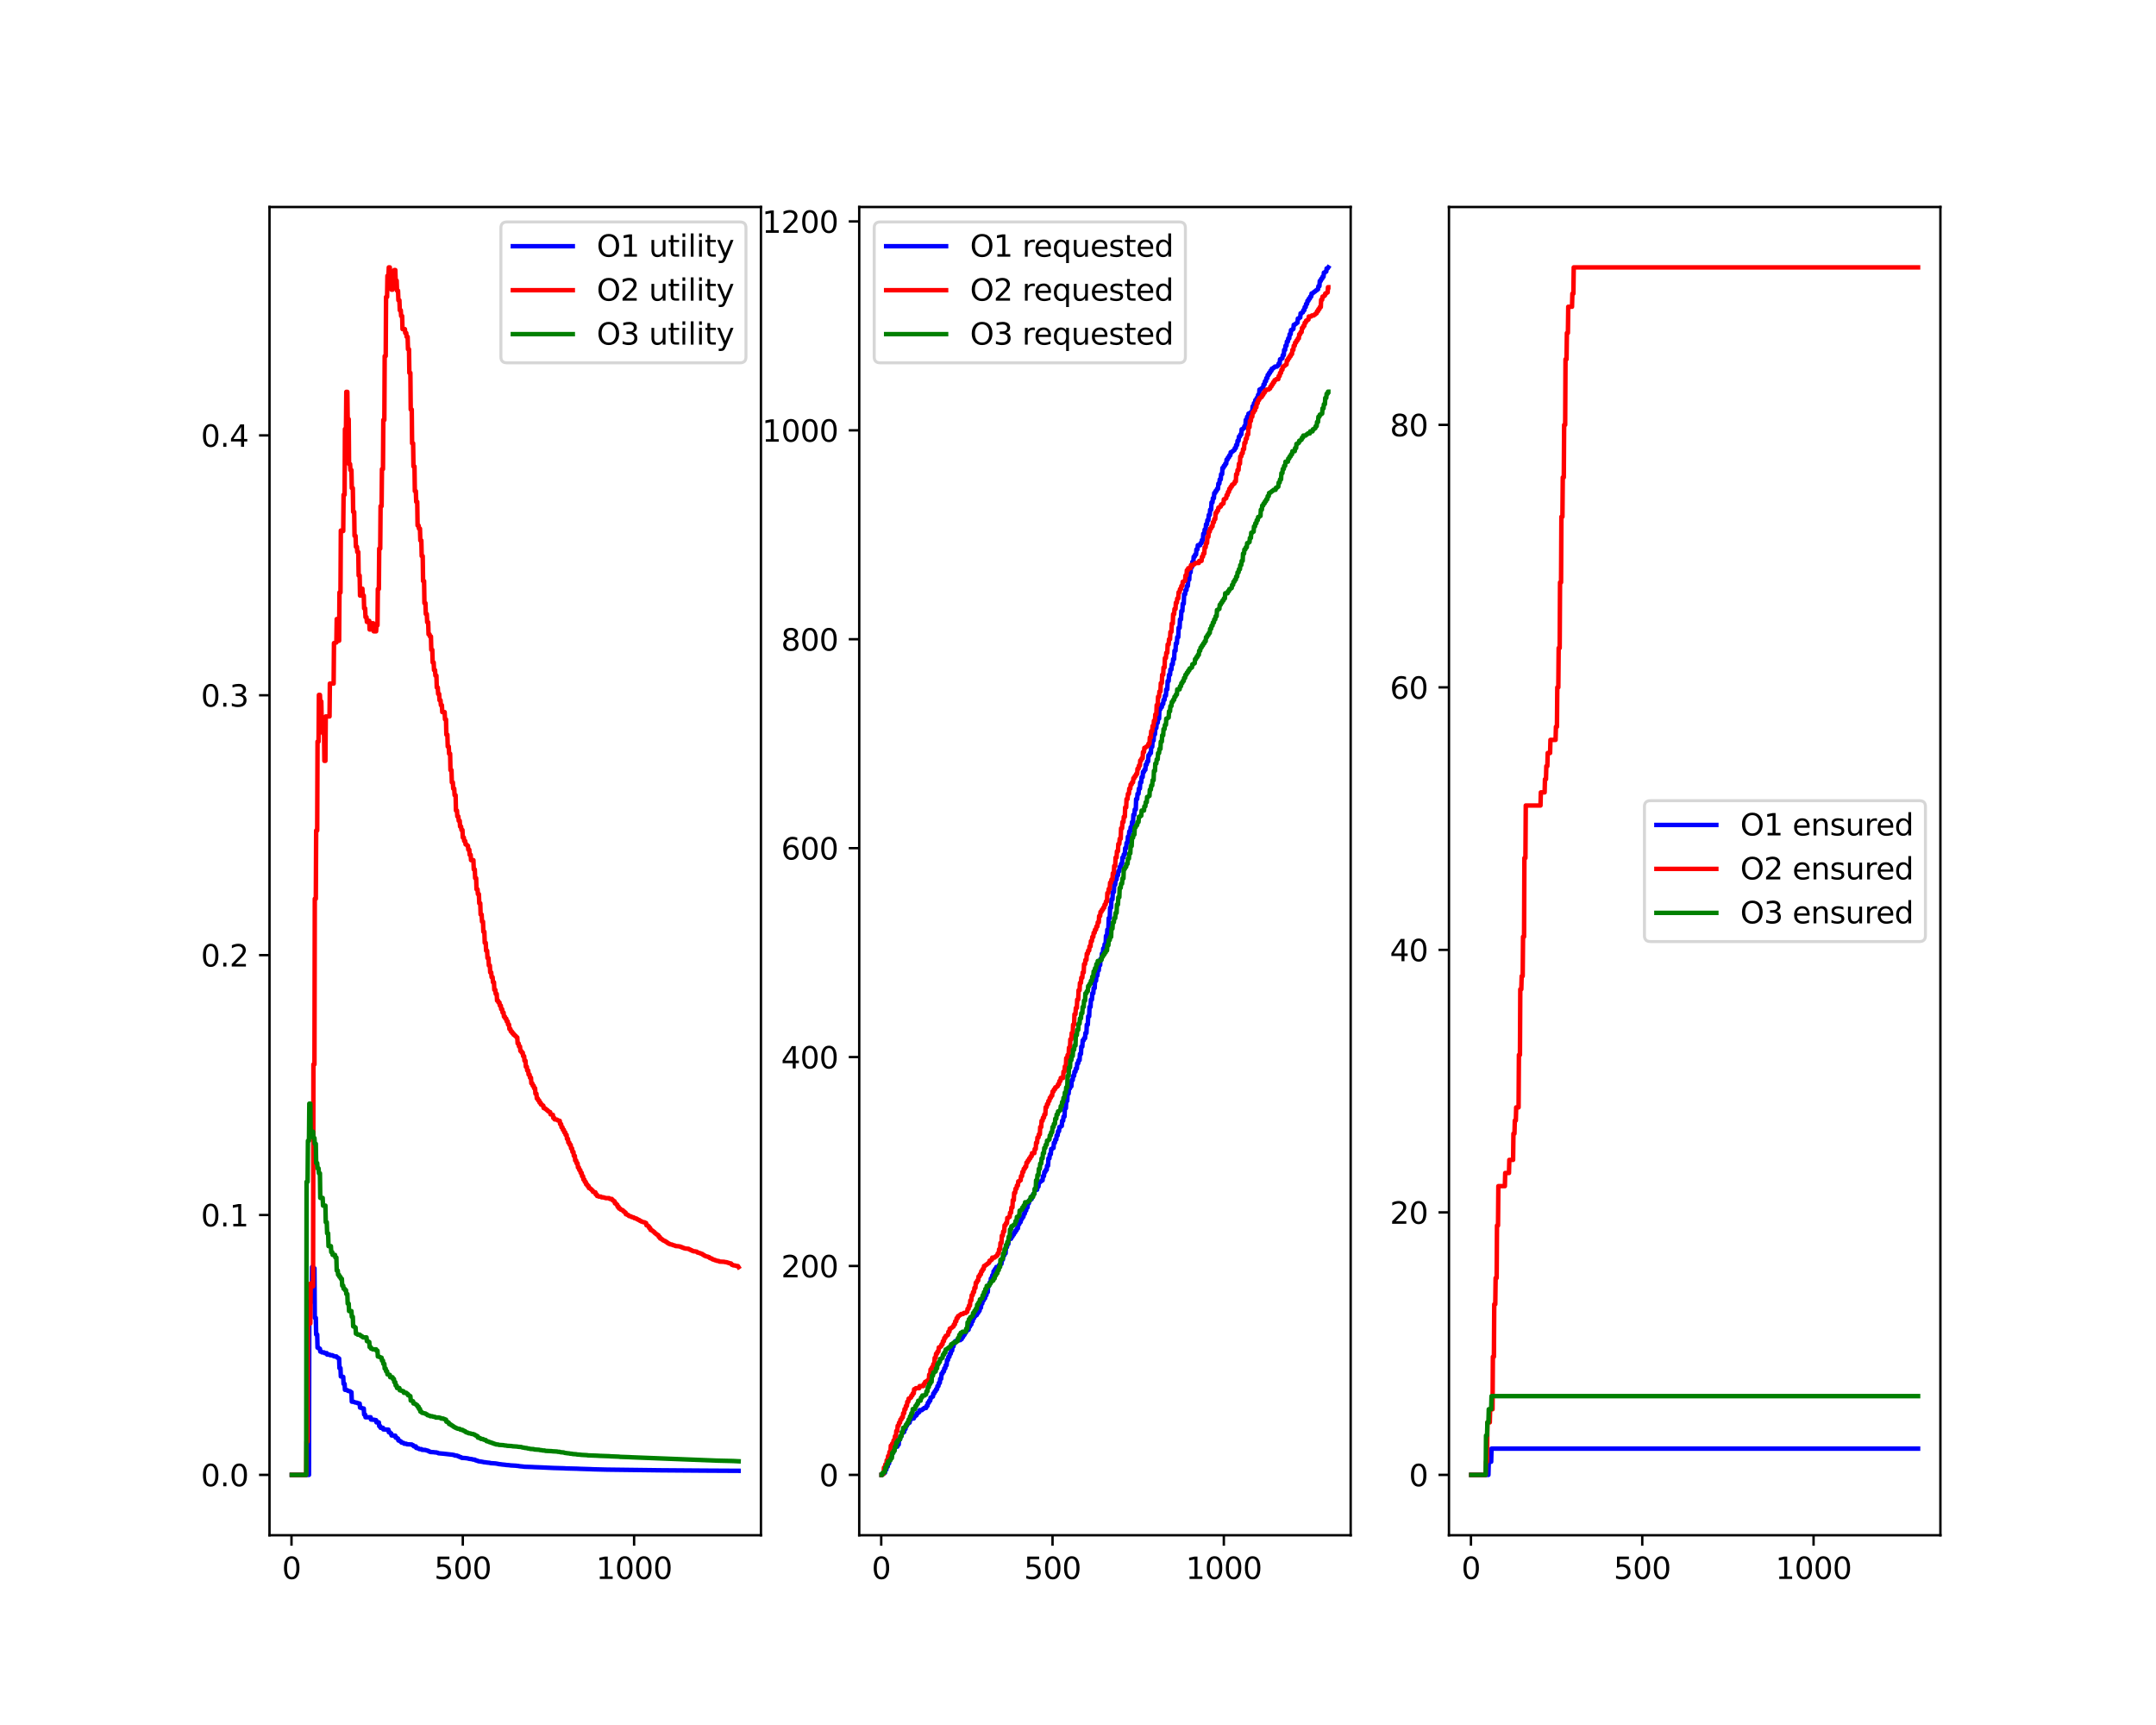 <?xml version="1.0" encoding="utf-8" standalone="no"?>
<!DOCTYPE svg PUBLIC "-//W3C//DTD SVG 1.1//EN"
  "http://www.w3.org/Graphics/SVG/1.1/DTD/svg11.dtd">
<svg xmlns:xlink="http://www.w3.org/1999/xlink" width="720pt" height="576pt" viewBox="0 0 720 576" xmlns="http://www.w3.org/2000/svg" version="1.1">
 <defs>
  <style type="text/css">*{stroke-linejoin: round; stroke-linecap: butt}</style>
 </defs>
 <g id="figure_1">
  <g id="patch_1">
   <path d="M 0 576 
L 720 576 
L 720 0 
L 0 0 
z
" style="fill: #ffffff"/>
  </g>
  <g id="axes_1">
   <g id="patch_2">
    <path d="M 90 512.64 
L 254.118 512.64 
L 254.118 69.12 
L 90 69.12 
z
" style="fill: #ffffff"/>
   </g>
   <g id="matplotlib.axis_1">
    <g id="xtick_1">
     <g id="line2d_1">
      <defs>
       <path id="m0fa72e38ee" d="M 0 0 
L 0 3.5 
" style="stroke: #000000; stroke-width: 0.8"/>
      </defs>
      <g>
       <use xlink:href="#m0fa72e38ee" x="97.345" y="512.64" style="stroke: #000000; stroke-width: 0.8"/>
      </g>
     </g>
     <g id="text_1">
      <!-- 0 -->
      <g transform="translate(94.164 527.238) scale(0.1 -0.1)">
       <defs>
        <path id="DejaVuSans-30" d="M 2034 4250 
Q 1547 4250 1301 3770 
Q 1056 3291 1056 2328 
Q 1056 1369 1301 889 
Q 1547 409 2034 409 
Q 2525 409 2770 889 
Q 3016 1369 3016 2328 
Q 3016 3291 2770 3770 
Q 2525 4250 2034 4250 
z
M 2034 4750 
Q 2819 4750 3233 4129 
Q 3647 3509 3647 2328 
Q 3647 1150 3233 529 
Q 2819 -91 2034 -91 
Q 1250 -91 836 529 
Q 422 1150 422 2328 
Q 422 3509 836 4129 
Q 1250 4750 2034 4750 
z
" transform="scale(0.016)"/>
       </defs>
       <use xlink:href="#DejaVuSans-30"/>
      </g>
     </g>
    </g>
    <g id="xtick_2">
     <g id="line2d_2">
      <g>
       <use xlink:href="#m0fa72e38ee" x="154.553" y="512.64" style="stroke: #000000; stroke-width: 0.8"/>
      </g>
     </g>
     <g id="text_2">
      <!-- 500 -->
      <g transform="translate(145.009 527.238) scale(0.1 -0.1)">
       <defs>
        <path id="DejaVuSans-35" d="M 691 4666 
L 3169 4666 
L 3169 4134 
L 1269 4134 
L 1269 2991 
Q 1406 3038 1543 3061 
Q 1681 3084 1819 3084 
Q 2600 3084 3056 2656 
Q 3513 2228 3513 1497 
Q 3513 744 3044 326 
Q 2575 -91 1722 -91 
Q 1428 -91 1123 -41 
Q 819 9 494 109 
L 494 744 
Q 775 591 1075 516 
Q 1375 441 1709 441 
Q 2250 441 2565 725 
Q 2881 1009 2881 1497 
Q 2881 1984 2565 2268 
Q 2250 2553 1709 2553 
Q 1456 2553 1204 2497 
Q 953 2441 691 2322 
L 691 4666 
z
" transform="scale(0.016)"/>
       </defs>
       <use xlink:href="#DejaVuSans-35"/>
       <use xlink:href="#DejaVuSans-30" x="63.623"/>
       <use xlink:href="#DejaVuSans-30" x="127.246"/>
      </g>
     </g>
    </g>
    <g id="xtick_3">
     <g id="line2d_3">
      <g>
       <use xlink:href="#m0fa72e38ee" x="211.761" y="512.64" style="stroke: #000000; stroke-width: 0.8"/>
      </g>
     </g>
     <g id="text_3">
      <!-- 1000 -->
      <g transform="translate(199.036 527.238) scale(0.1 -0.1)">
       <defs>
        <path id="DejaVuSans-31" d="M 794 531 
L 1825 531 
L 1825 4091 
L 703 3866 
L 703 4441 
L 1819 4666 
L 2450 4666 
L 2450 531 
L 3481 531 
L 3481 0 
L 794 0 
L 794 531 
z
" transform="scale(0.016)"/>
       </defs>
       <use xlink:href="#DejaVuSans-31"/>
       <use xlink:href="#DejaVuSans-30" x="63.623"/>
       <use xlink:href="#DejaVuSans-30" x="127.246"/>
       <use xlink:href="#DejaVuSans-30" x="190.869"/>
      </g>
     </g>
    </g>
   </g>
   <g id="matplotlib.axis_2">
    <g id="ytick_1">
     <g id="line2d_4">
      <defs>
       <path id="m27b20aa4d0" d="M 0 0 
L -3.5 0 
" style="stroke: #000000; stroke-width: 0.8"/>
      </defs>
      <g>
       <use xlink:href="#m27b20aa4d0" x="90" y="492.48" style="stroke: #000000; stroke-width: 0.8"/>
      </g>
     </g>
     <g id="text_4">
      <!-- 0.0 -->
      <g transform="translate(67.097 496.279) scale(0.1 -0.1)">
       <defs>
        <path id="DejaVuSans-2e" d="M 684 794 
L 1344 794 
L 1344 0 
L 684 0 
L 684 794 
z
" transform="scale(0.016)"/>
       </defs>
       <use xlink:href="#DejaVuSans-30"/>
       <use xlink:href="#DejaVuSans-2e" x="63.623"/>
       <use xlink:href="#DejaVuSans-30" x="95.41"/>
      </g>
     </g>
    </g>
    <g id="ytick_2">
     <g id="line2d_5">
      <g>
       <use xlink:href="#m27b20aa4d0" x="90" y="405.706" style="stroke: #000000; stroke-width: 0.8"/>
      </g>
     </g>
     <g id="text_5">
      <!-- 0.1 -->
      <g transform="translate(67.097 409.505) scale(0.1 -0.1)">
       <use xlink:href="#DejaVuSans-30"/>
       <use xlink:href="#DejaVuSans-2e" x="63.623"/>
       <use xlink:href="#DejaVuSans-31" x="95.41"/>
      </g>
     </g>
    </g>
    <g id="ytick_3">
     <g id="line2d_6">
      <g>
       <use xlink:href="#m27b20aa4d0" x="90" y="318.931" style="stroke: #000000; stroke-width: 0.8"/>
      </g>
     </g>
     <g id="text_6">
      <!-- 0.2 -->
      <g transform="translate(67.097 322.73) scale(0.1 -0.1)">
       <defs>
        <path id="DejaVuSans-32" d="M 1228 531 
L 3431 531 
L 3431 0 
L 469 0 
L 469 531 
Q 828 903 1448 1529 
Q 2069 2156 2228 2338 
Q 2531 2678 2651 2914 
Q 2772 3150 2772 3378 
Q 2772 3750 2511 3984 
Q 2250 4219 1831 4219 
Q 1534 4219 1204 4116 
Q 875 4013 500 3803 
L 500 4441 
Q 881 4594 1212 4672 
Q 1544 4750 1819 4750 
Q 2544 4750 2975 4387 
Q 3406 4025 3406 3419 
Q 3406 3131 3298 2873 
Q 3191 2616 2906 2266 
Q 2828 2175 2409 1742 
Q 1991 1309 1228 531 
z
" transform="scale(0.016)"/>
       </defs>
       <use xlink:href="#DejaVuSans-30"/>
       <use xlink:href="#DejaVuSans-2e" x="63.623"/>
       <use xlink:href="#DejaVuSans-32" x="95.41"/>
      </g>
     </g>
    </g>
    <g id="ytick_4">
     <g id="line2d_7">
      <g>
       <use xlink:href="#m27b20aa4d0" x="90" y="232.157" style="stroke: #000000; stroke-width: 0.8"/>
      </g>
     </g>
     <g id="text_7">
      <!-- 0.3 -->
      <g transform="translate(67.097 235.956) scale(0.1 -0.1)">
       <defs>
        <path id="DejaVuSans-33" d="M 2597 2516 
Q 3050 2419 3304 2112 
Q 3559 1806 3559 1356 
Q 3559 666 3084 287 
Q 2609 -91 1734 -91 
Q 1441 -91 1130 -33 
Q 819 25 488 141 
L 488 750 
Q 750 597 1062 519 
Q 1375 441 1716 441 
Q 2309 441 2620 675 
Q 2931 909 2931 1356 
Q 2931 1769 2642 2001 
Q 2353 2234 1838 2234 
L 1294 2234 
L 1294 2753 
L 1863 2753 
Q 2328 2753 2575 2939 
Q 2822 3125 2822 3475 
Q 2822 3834 2567 4026 
Q 2313 4219 1838 4219 
Q 1578 4219 1281 4162 
Q 984 4106 628 3988 
L 628 4550 
Q 988 4650 1302 4700 
Q 1616 4750 1894 4750 
Q 2613 4750 3031 4423 
Q 3450 4097 3450 3541 
Q 3450 3153 3228 2886 
Q 3006 2619 2597 2516 
z
" transform="scale(0.016)"/>
       </defs>
       <use xlink:href="#DejaVuSans-30"/>
       <use xlink:href="#DejaVuSans-2e" x="63.623"/>
       <use xlink:href="#DejaVuSans-33" x="95.41"/>
      </g>
     </g>
    </g>
    <g id="ytick_5">
     <g id="line2d_8">
      <g>
       <use xlink:href="#m27b20aa4d0" x="90" y="145.382" style="stroke: #000000; stroke-width: 0.8"/>
      </g>
     </g>
     <g id="text_8">
      <!-- 0.4 -->
      <g transform="translate(67.097 149.182) scale(0.1 -0.1)">
       <defs>
        <path id="DejaVuSans-34" d="M 2419 4116 
L 825 1625 
L 2419 1625 
L 2419 4116 
z
M 2253 4666 
L 3047 4666 
L 3047 1625 
L 3713 1625 
L 3713 1100 
L 3047 1100 
L 3047 0 
L 2419 0 
L 2419 1100 
L 313 1100 
L 313 1709 
L 2253 4666 
z
" transform="scale(0.016)"/>
       </defs>
       <use xlink:href="#DejaVuSans-30"/>
       <use xlink:href="#DejaVuSans-2e" x="63.623"/>
       <use xlink:href="#DejaVuSans-34" x="95.41"/>
      </g>
     </g>
    </g>
   </g>
   <g id="line2d_9">
    <path d="M 97.46 492.48 
L 103.181 492.48 
L 103.295 434.63 
L 104.096 434.63 
L 104.21 423.06 
L 104.554 423.06 
L 104.782 423.505 
L 105.011 423.505 
L 105.126 440.034 
L 105.469 440.034 
L 105.583 445.611 
L 105.927 445.611 
L 106.041 450.011 
L 106.384 450.011 
L 106.613 450.367 
L 106.842 450.367 
L 106.956 451.302 
L 107.3 451.302 
L 107.528 451.576 
L 108.215 451.576 
L 108.444 451.834 
L 109.13 451.834 
L 109.245 452.307 
L 110.046 452.307 
L 110.274 452.524 
L 110.961 452.524 
L 111.19 452.73 
L 111.419 452.73 
L 111.647 452.925 
L 112.334 452.925 
L 112.563 453.286 
L 112.792 453.286 
L 113.02 453.615 
L 113.249 453.615 
L 113.364 456.828 
L 113.707 456.828 
L 113.821 459.611 
L 114.165 459.611 
L 114.393 459.757 
L 114.622 459.757 
L 114.737 462.088 
L 115.08 462.088 
L 115.194 464.076 
L 115.538 464.076 
L 115.766 464.204 
L 115.995 464.204 
L 116.224 464.445 
L 116.453 464.445 
L 116.682 464.559 
L 116.911 464.559 
L 117.139 464.874 
L 117.368 464.874 
L 117.483 468.032 
L 118.284 468.122 
L 118.512 468.294 
L 119.199 468.376 
L 119.428 468.532 
L 119.657 468.532 
L 119.885 468.677 
L 120.114 468.677 
L 120.229 470.019 
L 120.572 470.019 
L 120.801 470.21 
L 121.029 470.21 
L 121.258 470.328 
L 121.487 470.328 
L 121.602 472.337 
L 121.945 472.337 
L 122.059 473.239 
L 123.775 473.239 
L 123.89 474 
L 125.148 474.109 
L 125.377 474.212 
L 125.606 474.212 
L 125.721 474.95 
L 126.521 474.95 
L 126.636 476.196 
L 126.979 476.196 
L 127.094 476.767 
L 127.894 476.767 
L 128.009 477.294 
L 129.725 477.383 
L 129.839 478.24 
L 130.183 478.24 
L 130.412 478.622 
L 130.64 478.622 
L 130.755 479.311 
L 132.013 479.395 
L 132.128 480.038 
L 132.471 480.038 
L 132.7 480.352 
L 132.929 480.352 
L 133.043 481.002 
L 133.386 481.002 
L 133.615 481.267 
L 133.844 481.267 
L 134.073 481.69 
L 134.759 481.791 
L 134.988 482.081 
L 135.675 482.081 
L 135.904 482.267 
L 137.505 482.327 
L 137.734 482.561 
L 137.963 482.561 
L 138.192 482.945 
L 138.878 482.972 
L 138.993 483.489 
L 139.336 483.489 
L 139.565 483.648 
L 139.794 483.648 
L 140.022 483.871 
L 140.709 483.871 
L 140.938 484.112 
L 142.082 484.158 
L 142.311 484.293 
L 142.54 484.293 
L 142.768 484.424 
L 142.997 484.424 
L 143.226 484.651 
L 143.455 484.651 
L 143.684 484.843 
L 144.828 484.904 
L 145.171 484.963 
L 145.743 484.982 
L 145.972 485.091 
L 146.201 485.091 
L 146.43 485.264 
L 147.574 485.364 
L 148.032 485.399 
L 150.549 485.688 
L 151.235 485.762 
L 151.464 485.849 
L 151.693 485.849 
L 151.922 486.017 
L 152.608 486.046 
L 152.837 486.204 
L 153.066 486.204 
L 153.295 486.411 
L 153.524 486.411 
L 153.752 486.59 
L 153.981 486.59 
L 154.21 486.804 
L 155.354 486.869 
L 155.697 486.916 
L 156.269 486.986 
L 156.498 487.086 
L 157.185 487.182 
L 157.528 487.223 
L 157.642 487.223 
L 157.871 487.351 
L 158.558 487.399 
L 158.787 487.606 
L 159.015 487.606 
L 159.244 487.754 
L 159.473 487.754 
L 159.702 487.919 
L 160.388 488.009 
L 160.732 488.059 
L 161.304 488.165 
L 161.533 488.231 
L 162.219 488.296 
L 162.562 488.358 
L 163.592 488.465 
L 163.821 488.564 
L 165.423 488.656 
L 165.766 488.712 
L 166.338 488.809 
L 166.567 488.878 
L 167.253 488.945 
L 167.597 489.004 
L 168.626 489.103 
L 168.97 489.163 
L 169.999 489.24 
L 170.571 489.322 
L 172.288 489.416 
L 172.631 489.466 
L 173.203 489.513 
L 173.432 489.58 
L 174.576 489.691 
L 175.148 489.766 
L 177.78 489.857 
L 178.352 489.894 
L 180.983 489.994 
L 182.242 490.056 
L 184.187 490.148 
L 184.988 490.182 
L 188.306 490.272 
L 188.992 490.323 
L 192.882 490.421 
L 193.569 490.461 
L 197.001 490.565 
L 198.26 490.621 
L 202.493 490.724 
L 203.866 490.743 
L 220.685 490.954 
L 234.987 491.061 
L 237.505 491.076 
L 246.658 491.126 
L 246.658 491.126 
" clip-path="url(#pac217e0323)" style="fill: none; stroke: #0000ff; stroke-width: 1.5; stroke-linecap: square"/>
   </g>
   <g id="line2d_10">
    <path d="M 97.46 492.48 
L 102.265 492.48 
L 102.38 481.355 
L 102.723 481.355 
L 102.837 440.829 
L 103.181 440.829 
L 103.295 441.897 
L 103.638 441.897 
L 103.753 428.529 
L 104.096 428.529 
L 104.21 429.526 
L 104.554 429.526 
L 104.668 355.406 
L 105.011 355.406 
L 105.126 300.109 
L 105.469 300.109 
L 105.583 277.32 
L 105.927 277.32 
L 106.041 247.634 
L 106.384 247.634 
L 106.499 232.039 
L 106.842 232.039 
L 106.956 234.223 
L 107.3 234.223 
L 107.414 239.748 
L 107.757 239.748 
L 107.872 244.866 
L 108.215 244.866 
L 108.329 254.06 
L 108.673 254.06 
L 108.787 239.227 
L 110.046 239.227 
L 110.16 228.252 
L 111.419 228.252 
L 111.533 214.733 
L 111.876 214.733 
L 112.105 214.542 
L 112.334 214.542 
L 112.448 206.714 
L 112.792 206.714 
L 112.906 213.945 
L 113.249 213.945 
L 113.364 197.829 
L 113.707 197.829 
L 113.821 177.156 
L 114.165 177.156 
L 114.393 177.316 
L 114.622 177.316 
L 114.737 165.21 
L 115.08 165.21 
L 115.194 143.262 
L 115.538 143.262 
L 115.652 130.844 
L 115.995 130.844 
L 116.11 139.959 
L 116.453 139.959 
L 116.567 154.944 
L 116.911 154.944 
L 117.025 156.966 
L 117.368 156.966 
L 117.483 162.98 
L 117.826 162.98 
L 117.94 170.926 
L 118.284 170.926 
L 118.398 178.925 
L 118.741 178.925 
L 118.856 182.571 
L 119.199 182.571 
L 119.313 184.317 
L 119.657 184.317 
L 119.771 192.174 
L 120.114 192.174 
L 120.229 198.861 
L 120.572 198.861 
L 120.686 196.568 
L 121.029 196.568 
L 121.144 198.861 
L 121.487 198.861 
L 121.602 203.148 
L 121.945 203.148 
L 122.059 206.066 
L 122.402 206.066 
L 122.517 207.659 
L 122.86 207.659 
L 123.089 207.311 
L 123.318 207.311 
L 123.432 210.204 
L 123.775 210.204 
L 123.89 208.138 
L 124.691 208.138 
L 124.805 210.808 
L 125.606 210.808 
L 125.721 208.794 
L 126.064 208.794 
L 126.178 196.674 
L 126.521 196.674 
L 126.636 183.181 
L 126.979 183.181 
L 127.094 169.007 
L 127.437 169.007 
L 127.551 156.64 
L 127.894 156.64 
L 128.009 140.233 
L 128.352 140.233 
L 128.467 118.906 
L 128.81 118.906 
L 128.924 99.162 
L 129.267 99.162 
L 129.382 92.087 
L 129.725 92.087 
L 129.839 89.28 
L 130.183 89.28 
L 130.297 92.357 
L 130.64 92.357 
L 130.755 96.735 
L 131.098 96.735 
L 131.212 94.426 
L 131.556 94.426 
L 131.67 90.172 
L 132.013 90.172 
L 132.128 93.699 
L 132.471 93.699 
L 132.585 97.059 
L 132.929 97.059 
L 133.043 100.262 
L 133.386 100.262 
L 133.501 103.594 
L 133.844 103.594 
L 133.958 105.52 
L 134.302 105.52 
L 134.416 109.895 
L 135.217 109.895 
L 135.331 111.186 
L 135.675 111.186 
L 135.789 112.453 
L 136.132 112.453 
L 136.247 116.616 
L 136.59 116.616 
L 136.704 124.501 
L 137.048 124.501 
L 137.162 136.732 
L 137.505 136.732 
L 137.62 148.027 
L 137.963 148.027 
L 138.077 155.746 
L 138.421 155.746 
L 138.535 163.995 
L 138.878 163.995 
L 138.993 167.557 
L 139.336 167.557 
L 139.45 175.473 
L 139.794 175.473 
L 139.908 176.506 
L 140.251 176.506 
L 140.366 180.462 
L 140.709 180.462 
L 140.823 185.673 
L 141.167 185.673 
L 141.281 194.017 
L 141.624 194.017 
L 141.739 201.385 
L 142.082 201.385 
L 142.196 205.014 
L 142.54 205.014 
L 142.654 207.77 
L 142.997 207.77 
L 143.112 211.8 
L 143.455 211.8 
L 143.569 212.514 
L 143.913 212.514 
L 144.027 216.985 
L 144.37 216.985 
L 144.485 221.205 
L 144.828 221.205 
L 144.942 223.76 
L 145.286 223.76 
L 145.4 225.589 
L 145.743 225.589 
L 145.858 229.559 
L 146.201 229.559 
L 146.315 231.713 
L 146.659 231.713 
L 146.773 233.813 
L 147.116 233.813 
L 147.231 235.464 
L 147.574 235.464 
L 147.688 237.772 
L 148.489 237.772 
L 148.604 240.202 
L 148.947 240.202 
L 149.061 245.316 
L 149.405 245.316 
L 149.519 249.273 
L 149.862 249.273 
L 149.977 251.667 
L 150.32 251.667 
L 150.434 257.15 
L 150.778 257.15 
L 150.892 261.242 
L 151.235 261.242 
L 151.35 263.325 
L 151.693 263.325 
L 151.807 265.515 
L 152.151 265.515 
L 152.265 270.654 
L 152.608 270.654 
L 152.723 272.612 
L 153.066 272.612 
L 153.18 274.07 
L 153.524 274.07 
L 153.638 275.98 
L 153.981 275.98 
L 154.096 277.14 
L 154.439 277.14 
L 154.553 279.657 
L 154.896 279.657 
L 155.011 280.816 
L 155.354 280.816 
L 155.469 281.957 
L 155.812 281.957 
L 156.041 282.405 
L 156.269 282.405 
L 156.384 283.728 
L 156.727 283.728 
L 156.842 285.426 
L 157.185 285.426 
L 157.299 287.215 
L 158.1 287.215 
L 158.215 290.309 
L 158.558 290.309 
L 158.672 293.218 
L 159.015 293.218 
L 159.13 296.941 
L 159.473 296.941 
L 159.588 298.549 
L 159.931 298.549 
L 160.045 301.613 
L 160.388 301.613 
L 160.503 305.368 
L 160.846 305.368 
L 160.961 307.736 
L 161.304 307.736 
L 161.418 311.116 
L 161.761 311.116 
L 161.876 314.815 
L 162.219 314.815 
L 162.334 317.447 
L 162.677 317.447 
L 162.791 319.889 
L 163.134 319.889 
L 163.249 322.387 
L 163.592 322.387 
L 163.706 324.705 
L 164.05 324.705 
L 164.164 326.282 
L 164.507 326.282 
L 164.622 327.983 
L 164.965 327.983 
L 165.079 330.515 
L 165.423 330.515 
L 165.537 331.865 
L 165.88 331.865 
L 165.995 334.11 
L 166.338 334.11 
L 166.452 334.729 
L 166.796 334.729 
L 166.91 335.762 
L 167.253 335.762 
L 167.368 336.984 
L 167.711 336.984 
L 167.825 338.111 
L 168.169 338.111 
L 168.283 339.467 
L 168.626 339.467 
L 168.741 340.134 
L 169.084 340.134 
L 169.198 341.037 
L 169.542 341.037 
L 169.656 342.102 
L 169.999 342.102 
L 170.114 343.592 
L 170.457 343.592 
L 170.571 344.378 
L 170.915 344.378 
L 171.029 344.935 
L 171.372 344.935 
L 171.487 345.485 
L 171.83 345.485 
L 172.059 345.948 
L 172.288 345.948 
L 172.516 346.398 
L 172.745 346.398 
L 172.86 348.414 
L 173.203 348.414 
L 173.317 349.43 
L 173.661 349.43 
L 173.775 350.933 
L 174.118 350.933 
L 174.233 351.487 
L 174.576 351.487 
L 174.69 352.649 
L 175.034 352.649 
L 175.148 354.191 
L 175.491 354.191 
L 175.606 356.197 
L 175.949 356.197 
L 176.063 357.458 
L 176.407 357.458 
L 176.521 358.806 
L 176.864 358.806 
L 176.979 359.844 
L 177.322 359.844 
L 177.436 361.739 
L 177.78 361.739 
L 177.894 362.518 
L 178.237 362.518 
L 178.352 363.371 
L 178.695 363.371 
L 178.809 365.2 
L 179.153 365.2 
L 179.267 366.78 
L 179.61 366.78 
L 179.725 367.435 
L 180.068 367.435 
L 180.182 368.177 
L 180.526 368.177 
L 180.64 368.817 
L 180.983 368.817 
L 181.212 369.183 
L 181.441 369.183 
L 181.555 369.999 
L 181.899 369.999 
L 182.127 370.31 
L 182.356 370.31 
L 182.585 370.667 
L 182.814 370.667 
L 183.043 371.087 
L 183.272 371.087 
L 183.5 371.331 
L 183.729 371.331 
L 183.844 372.103 
L 184.187 372.103 
L 184.416 372.26 
L 184.645 372.26 
L 184.759 373.293 
L 185.102 373.293 
L 185.217 373.782 
L 186.018 373.857 
L 186.246 374.115 
L 186.475 374.115 
L 186.704 374.263 
L 186.933 374.263 
L 187.047 375.346 
L 187.391 375.346 
L 187.505 376.409 
L 187.848 376.409 
L 187.963 377.244 
L 188.306 377.244 
L 188.42 378.092 
L 188.763 378.092 
L 188.878 378.941 
L 189.221 378.941 
L 189.336 380.269 
L 189.679 380.269 
L 189.793 381.525 
L 190.136 381.525 
L 190.251 382.28 
L 190.594 382.28 
L 190.709 383.47 
L 191.052 383.47 
L 191.166 384.634 
L 191.509 384.634 
L 191.624 385.954 
L 191.967 385.954 
L 192.082 387.508 
L 192.425 387.508 
L 192.539 388.421 
L 192.882 388.421 
L 192.997 389.83 
L 193.34 389.83 
L 193.455 390.692 
L 193.798 390.692 
L 193.912 391.636 
L 194.255 391.636 
L 194.37 392.742 
L 194.713 392.742 
L 194.828 393.87 
L 195.171 393.87 
L 195.285 394.659 
L 195.628 394.659 
L 195.743 395.482 
L 196.086 395.482 
L 196.201 395.998 
L 196.544 395.998 
L 196.658 396.714 
L 197.001 396.714 
L 197.23 397.061 
L 197.459 397.061 
L 197.688 397.496 
L 197.917 397.496 
L 198.031 397.988 
L 198.374 397.988 
L 198.603 398.129 
L 198.832 398.129 
L 198.946 398.828 
L 199.29 398.828 
L 199.404 399.363 
L 199.747 399.363 
L 199.976 399.554 
L 200.663 399.554 
L 200.892 399.798 
L 201.578 399.798 
L 201.807 399.939 
L 202.036 399.939 
L 202.265 400.073 
L 203.409 400.073 
L 203.638 400.338 
L 204.324 400.338 
L 204.553 400.794 
L 204.782 400.794 
L 205.01 401.116 
L 205.239 401.116 
L 205.354 401.818 
L 205.697 401.818 
L 205.926 402.269 
L 206.155 402.269 
L 206.269 402.978 
L 206.612 402.978 
L 206.727 403.537 
L 207.07 403.537 
L 207.299 403.914 
L 207.528 403.914 
L 207.756 404.089 
L 207.985 404.089 
L 208.214 404.512 
L 208.443 404.512 
L 208.672 404.876 
L 208.901 404.876 
L 209.015 405.461 
L 209.358 405.461 
L 209.587 405.699 
L 209.816 405.699 
L 210.045 406.052 
L 210.274 406.052 
L 210.502 406.167 
L 210.731 406.167 
L 210.96 406.396 
L 211.189 406.396 
L 211.418 406.51 
L 211.647 406.51 
L 211.875 406.775 
L 212.104 406.775 
L 212.333 406.887 
L 212.562 406.887 
L 212.791 407.159 
L 213.02 407.159 
L 213.248 407.369 
L 213.477 407.369 
L 213.706 407.647 
L 213.935 407.647 
L 214.164 407.882 
L 214.393 407.882 
L 214.621 408.047 
L 215.308 408.156 
L 215.537 408.379 
L 215.766 408.379 
L 215.88 409.139 
L 216.223 409.139 
L 216.452 409.461 
L 216.681 409.461 
L 216.795 410.027 
L 217.139 410.027 
L 217.253 410.699 
L 217.596 410.699 
L 217.825 410.997 
L 218.054 410.997 
L 218.283 411.36 
L 218.512 411.36 
L 218.74 411.813 
L 218.969 411.813 
L 219.198 412.167 
L 219.427 412.167 
L 219.656 412.452 
L 219.885 412.452 
L 219.999 413.026 
L 220.342 413.026 
L 220.457 413.556 
L 220.8 413.556 
L 221.029 413.886 
L 221.258 413.886 
L 221.486 414.214 
L 221.715 414.214 
L 221.944 414.404 
L 222.173 414.404 
L 222.402 414.693 
L 222.63 414.693 
L 222.859 415.022 
L 223.088 415.022 
L 223.317 415.296 
L 223.546 415.296 
L 223.775 415.488 
L 224.461 415.576 
L 224.69 415.758 
L 224.919 415.758 
L 225.148 415.896 
L 225.376 415.896 
L 225.605 416.069 
L 226.749 416.155 
L 226.978 416.241 
L 227.207 416.241 
L 227.436 416.419 
L 227.665 416.419 
L 227.894 416.597 
L 228.122 416.597 
L 228.351 416.773 
L 228.58 416.773 
L 228.809 416.901 
L 229.953 416.985 
L 230.182 417.203 
L 230.411 417.203 
L 230.64 417.42 
L 230.868 417.42 
L 231.097 417.636 
L 231.326 417.636 
L 231.555 417.812 
L 232.241 417.854 
L 232.47 417.943 
L 232.699 417.943 
L 232.928 418.244 
L 233.157 418.244 
L 233.386 418.367 
L 233.614 418.367 
L 233.843 418.535 
L 234.072 418.535 
L 234.301 418.703 
L 234.53 418.703 
L 234.759 418.996 
L 234.987 418.996 
L 235.216 419.282 
L 235.445 419.282 
L 235.674 419.487 
L 235.903 419.487 
L 236.132 419.607 
L 236.36 419.607 
L 236.589 419.763 
L 236.818 419.763 
L 237.047 420.09 
L 237.276 420.09 
L 237.505 420.249 
L 237.733 420.249 
L 237.962 420.525 
L 238.191 420.525 
L 238.42 420.677 
L 238.649 420.677 
L 238.877 420.839 
L 239.106 420.839 
L 239.335 420.995 
L 240.022 421.07 
L 240.25 421.259 
L 241.852 421.333 
L 242.081 421.413 
L 242.768 421.486 
L 242.996 421.632 
L 243.225 421.632 
L 243.454 421.777 
L 243.683 421.777 
L 243.912 421.889 
L 244.141 421.889 
L 244.369 422.309 
L 244.598 422.309 
L 244.827 422.498 
L 245.514 422.576 
L 245.742 422.685 
L 246.429 422.763 
L 246.658 423.119 
L 246.658 423.119 
" clip-path="url(#pac217e0323)" style="fill: none; stroke: #ff0000; stroke-width: 1.5; stroke-linecap: square"/>
   </g>
   <g id="line2d_11">
    <path d="M 97.46 492.48 
L 102.265 492.48 
L 102.38 394.614 
L 102.723 394.614 
L 102.837 380.913 
L 103.181 380.913 
L 103.295 368.517 
L 103.638 368.517 
L 103.753 378.847 
L 104.096 378.847 
L 104.21 377.899 
L 104.554 377.899 
L 104.668 379.995 
L 105.011 379.995 
L 105.126 381.923 
L 105.469 381.923 
L 105.583 388.351 
L 105.927 388.351 
L 106.041 390.131 
L 106.384 390.131 
L 106.499 391.779 
L 106.842 391.779 
L 106.956 399.993 
L 107.757 399.993 
L 107.872 402.567 
L 108.673 402.567 
L 108.787 408.116 
L 109.13 408.116 
L 109.245 411.824 
L 109.588 411.824 
L 109.702 416.098 
L 110.503 416.098 
L 110.618 418.102 
L 110.961 418.102 
L 111.075 419.02 
L 111.876 419.02 
L 111.991 419.889 
L 112.334 419.889 
L 112.448 424.247 
L 112.792 424.247 
L 112.906 425.694 
L 113.249 425.694 
L 113.364 426.366 
L 113.707 426.366 
L 113.821 427.007 
L 114.165 427.007 
L 114.279 429.297 
L 114.622 429.297 
L 114.737 430.302 
L 115.08 430.302 
L 115.194 430.774 
L 115.538 430.774 
L 115.652 432.084 
L 115.995 432.084 
L 116.11 435.288 
L 116.453 435.288 
L 116.567 437.79 
L 117.368 437.79 
L 117.483 439.681 
L 117.826 439.681 
L 117.94 442.895 
L 118.284 442.895 
L 118.512 443.257 
L 118.741 443.257 
L 118.856 445.323 
L 119.199 445.323 
L 119.428 445.649 
L 120.114 445.649 
L 120.343 445.965 
L 120.572 445.965 
L 120.801 446.271 
L 121.029 446.271 
L 121.258 446.568 
L 122.402 446.568 
L 122.517 447.82 
L 122.86 447.82 
L 123.089 448.107 
L 123.318 448.107 
L 123.432 449.798 
L 123.775 449.798 
L 123.89 450.313 
L 124.233 450.313 
L 124.462 450.56 
L 125.606 450.56 
L 125.721 451.032 
L 126.064 451.032 
L 126.178 452.949 
L 126.521 452.949 
L 126.75 453.152 
L 126.979 453.152 
L 127.208 453.35 
L 127.437 453.35 
L 127.551 454.314 
L 127.894 454.314 
L 128.009 455.397 
L 128.352 455.397 
L 128.467 456.986 
L 128.81 456.986 
L 128.924 457.886 
L 129.267 457.886 
L 129.382 458.913 
L 129.725 458.913 
L 129.954 459.087 
L 130.183 459.087 
L 130.297 459.879 
L 131.098 459.879 
L 131.212 460.462 
L 131.556 460.462 
L 131.67 461.526 
L 132.013 461.526 
L 132.128 462.637 
L 132.471 462.637 
L 132.585 463.483 
L 133.386 463.483 
L 133.501 464.244 
L 133.844 464.244 
L 134.073 464.406 
L 134.302 464.406 
L 134.531 464.564 
L 134.759 464.564 
L 134.874 465.072 
L 135.675 465.072 
L 135.904 465.408 
L 136.132 465.408 
L 136.247 465.879 
L 136.59 465.879 
L 136.819 466.185 
L 137.048 466.185 
L 137.162 467.674 
L 137.505 467.674 
L 137.734 467.91 
L 137.963 467.91 
L 138.077 468.641 
L 138.421 468.641 
L 138.649 468.851 
L 138.878 468.851 
L 139.107 469.191 
L 139.336 469.191 
L 139.45 469.709 
L 139.794 469.709 
L 139.908 470.454 
L 140.251 470.454 
L 140.366 471.343 
L 140.709 471.343 
L 140.938 471.754 
L 141.167 471.754 
L 141.395 471.871 
L 141.624 471.871 
L 141.853 471.986 
L 142.082 471.986 
L 142.311 472.237 
L 142.54 472.237 
L 142.768 472.561 
L 142.997 472.561 
L 143.226 472.696 
L 143.455 472.696 
L 143.684 472.902 
L 144.37 472.902 
L 144.599 473.033 
L 145.286 473.133 
L 145.514 473.328 
L 146.659 473.328 
L 146.887 473.455 
L 147.116 473.455 
L 147.345 473.673 
L 148.032 473.673 
L 148.26 473.857 
L 148.489 473.857 
L 148.718 474.035 
L 148.947 474.035 
L 149.061 474.723 
L 149.405 474.723 
L 149.633 475.021 
L 149.862 475.021 
L 149.977 475.511 
L 150.32 475.511 
L 150.549 475.798 
L 150.778 475.798 
L 151.006 476.094 
L 151.235 476.094 
L 151.464 476.417 
L 151.693 476.417 
L 151.922 476.678 
L 152.151 476.678 
L 152.379 476.893 
L 152.608 476.893 
L 152.837 477.065 
L 153.524 477.126 
L 153.752 477.388 
L 154.439 477.445 
L 154.668 477.695 
L 154.896 477.695 
L 155.125 477.906 
L 155.354 477.906 
L 155.583 478.235 
L 155.812 478.235 
L 156.041 478.39 
L 156.269 478.39 
L 156.498 478.58 
L 157.185 478.648 
L 157.414 478.795 
L 158.1 478.861 
L 158.329 479.037 
L 158.558 479.037 
L 158.787 479.314 
L 159.015 479.314 
L 159.244 479.541 
L 159.473 479.541 
L 159.588 480.037 
L 159.931 480.037 
L 160.16 480.219 
L 160.388 480.219 
L 160.617 480.481 
L 161.304 480.523 
L 161.533 480.731 
L 161.761 480.731 
L 161.99 480.849 
L 162.219 480.849 
L 162.448 481.211 
L 162.677 481.211 
L 162.906 481.349 
L 163.134 481.349 
L 163.363 481.522 
L 163.592 481.522 
L 163.821 481.679 
L 164.05 481.679 
L 164.279 481.83 
L 164.507 481.83 
L 164.736 482.012 
L 164.965 482.012 
L 165.194 482.16 
L 165.423 482.16 
L 165.652 482.313 
L 166.338 482.335 
L 166.567 482.458 
L 168.169 482.56 
L 168.398 482.636 
L 169.084 482.693 
L 169.313 482.766 
L 170.915 482.856 
L 171.143 482.927 
L 172.745 483.029 
L 172.974 483.094 
L 174.118 483.176 
L 174.347 483.3 
L 175.034 483.404 
L 175.262 483.478 
L 175.949 483.531 
L 176.178 483.639 
L 176.864 483.732 
L 177.093 483.821 
L 178.237 483.876 
L 178.466 484.002 
L 180.068 484.093 
L 180.297 484.183 
L 180.983 484.251 
L 181.212 484.326 
L 181.899 484.343 
L 182.127 484.458 
L 184.187 484.557 
L 184.53 484.61 
L 186.018 484.685 
L 186.246 484.763 
L 186.933 484.79 
L 187.162 484.912 
L 188.306 484.993 
L 188.535 485.122 
L 189.221 485.216 
L 189.564 485.264 
L 190.136 485.314 
L 190.365 485.39 
L 191.052 485.439 
L 191.281 485.518 
L 192.425 485.587 
L 192.654 485.663 
L 193.798 485.744 
L 194.141 485.797 
L 196.086 485.9 
L 196.315 485.963 
L 199.29 486.067 
L 200.319 486.132 
L 203.409 486.236 
L 204.095 486.298 
L 206.612 486.392 
L 207.184 486.462 
L 210.274 486.566 
L 210.731 486.601 
L 239.335 487.719 
L 243.683 487.821 
L 244.942 487.854 
L 246.658 487.938 
L 246.658 487.938 
" clip-path="url(#pac217e0323)" style="fill: none; stroke: #008000; stroke-width: 1.5; stroke-linecap: square"/>
   </g>
   <g id="patch_3">
    <path d="M 90 512.64 
L 90 69.12 
" style="fill: none; stroke: #000000; stroke-width: 0.8; stroke-linejoin: miter; stroke-linecap: square"/>
   </g>
   <g id="patch_4">
    <path d="M 254.118 512.64 
L 254.118 69.12 
" style="fill: none; stroke: #000000; stroke-width: 0.8; stroke-linejoin: miter; stroke-linecap: square"/>
   </g>
   <g id="patch_5">
    <path d="M 90 512.64 
L 254.118 512.64 
" style="fill: none; stroke: #000000; stroke-width: 0.8; stroke-linejoin: miter; stroke-linecap: square"/>
   </g>
   <g id="patch_6">
    <path d="M 90 69.12 
L 254.118 69.12 
" style="fill: none; stroke: #000000; stroke-width: 0.8; stroke-linejoin: miter; stroke-linecap: square"/>
   </g>
   <g id="legend_1">
    <g id="patch_7">
     <path d="M 169.274 121.154 
L 247.118 121.154 
Q 249.118 121.154 249.118 119.154 
L 249.118 76.12 
Q 249.118 74.12 247.118 74.12 
L 169.274 74.12 
Q 167.274 74.12 167.274 76.12 
L 167.274 119.154 
Q 167.274 121.154 169.274 121.154 
z
" style="fill: #ffffff; opacity: 0.8; stroke: #cccccc; stroke-linejoin: miter"/>
    </g>
    <g id="line2d_12">
     <path d="M 171.274 82.218 
L 181.274 82.218 
L 191.274 82.218 
" style="fill: none; stroke: #0000ff; stroke-width: 1.5; stroke-linecap: square"/>
    </g>
    <g id="text_9">
     <!-- O1 utility -->
     <g transform="translate(199.274 85.718) scale(0.1 -0.1)">
      <defs>
       <path id="DejaVuSans-4f" d="M 2522 4238 
Q 1834 4238 1429 3725 
Q 1025 3213 1025 2328 
Q 1025 1447 1429 934 
Q 1834 422 2522 422 
Q 3209 422 3611 934 
Q 4013 1447 4013 2328 
Q 4013 3213 3611 3725 
Q 3209 4238 2522 4238 
z
M 2522 4750 
Q 3503 4750 4090 4092 
Q 4678 3434 4678 2328 
Q 4678 1225 4090 567 
Q 3503 -91 2522 -91 
Q 1538 -91 948 565 
Q 359 1222 359 2328 
Q 359 3434 948 4092 
Q 1538 4750 2522 4750 
z
" transform="scale(0.016)"/>
       <path id="DejaVuSans-20" transform="scale(0.016)"/>
       <path id="DejaVuSans-75" d="M 544 1381 
L 544 3500 
L 1119 3500 
L 1119 1403 
Q 1119 906 1312 657 
Q 1506 409 1894 409 
Q 2359 409 2629 706 
Q 2900 1003 2900 1516 
L 2900 3500 
L 3475 3500 
L 3475 0 
L 2900 0 
L 2900 538 
Q 2691 219 2414 64 
Q 2138 -91 1772 -91 
Q 1169 -91 856 284 
Q 544 659 544 1381 
z
M 1991 3584 
L 1991 3584 
z
" transform="scale(0.016)"/>
       <path id="DejaVuSans-74" d="M 1172 4494 
L 1172 3500 
L 2356 3500 
L 2356 3053 
L 1172 3053 
L 1172 1153 
Q 1172 725 1289 603 
Q 1406 481 1766 481 
L 2356 481 
L 2356 0 
L 1766 0 
Q 1100 0 847 248 
Q 594 497 594 1153 
L 594 3053 
L 172 3053 
L 172 3500 
L 594 3500 
L 594 4494 
L 1172 4494 
z
" transform="scale(0.016)"/>
       <path id="DejaVuSans-69" d="M 603 3500 
L 1178 3500 
L 1178 0 
L 603 0 
L 603 3500 
z
M 603 4863 
L 1178 4863 
L 1178 4134 
L 603 4134 
L 603 4863 
z
" transform="scale(0.016)"/>
       <path id="DejaVuSans-6c" d="M 603 4863 
L 1178 4863 
L 1178 0 
L 603 0 
L 603 4863 
z
" transform="scale(0.016)"/>
       <path id="DejaVuSans-79" d="M 2059 -325 
Q 1816 -950 1584 -1140 
Q 1353 -1331 966 -1331 
L 506 -1331 
L 506 -850 
L 844 -850 
Q 1081 -850 1212 -737 
Q 1344 -625 1503 -206 
L 1606 56 
L 191 3500 
L 800 3500 
L 1894 763 
L 2988 3500 
L 3597 3500 
L 2059 -325 
z
" transform="scale(0.016)"/>
      </defs>
      <use xlink:href="#DejaVuSans-4f"/>
      <use xlink:href="#DejaVuSans-31" x="78.711"/>
      <use xlink:href="#DejaVuSans-20" x="142.334"/>
      <use xlink:href="#DejaVuSans-75" x="174.121"/>
      <use xlink:href="#DejaVuSans-74" x="237.5"/>
      <use xlink:href="#DejaVuSans-69" x="276.709"/>
      <use xlink:href="#DejaVuSans-6c" x="304.492"/>
      <use xlink:href="#DejaVuSans-69" x="332.275"/>
      <use xlink:href="#DejaVuSans-74" x="360.059"/>
      <use xlink:href="#DejaVuSans-79" x="399.268"/>
     </g>
    </g>
    <g id="line2d_13">
     <path d="M 171.274 96.897 
L 181.274 96.897 
L 191.274 96.897 
" style="fill: none; stroke: #ff0000; stroke-width: 1.5; stroke-linecap: square"/>
    </g>
    <g id="text_10">
     <!-- O2 utility -->
     <g transform="translate(199.274 100.397) scale(0.1 -0.1)">
      <use xlink:href="#DejaVuSans-4f"/>
      <use xlink:href="#DejaVuSans-32" x="78.711"/>
      <use xlink:href="#DejaVuSans-20" x="142.334"/>
      <use xlink:href="#DejaVuSans-75" x="174.121"/>
      <use xlink:href="#DejaVuSans-74" x="237.5"/>
      <use xlink:href="#DejaVuSans-69" x="276.709"/>
      <use xlink:href="#DejaVuSans-6c" x="304.492"/>
      <use xlink:href="#DejaVuSans-69" x="332.275"/>
      <use xlink:href="#DejaVuSans-74" x="360.059"/>
      <use xlink:href="#DejaVuSans-79" x="399.268"/>
     </g>
    </g>
    <g id="line2d_14">
     <path d="M 171.274 111.575 
L 181.274 111.575 
L 191.274 111.575 
" style="fill: none; stroke: #008000; stroke-width: 1.5; stroke-linecap: square"/>
    </g>
    <g id="text_11">
     <!-- O3 utility -->
     <g transform="translate(199.274 115.075) scale(0.1 -0.1)">
      <use xlink:href="#DejaVuSans-4f"/>
      <use xlink:href="#DejaVuSans-33" x="78.711"/>
      <use xlink:href="#DejaVuSans-20" x="142.334"/>
      <use xlink:href="#DejaVuSans-75" x="174.121"/>
      <use xlink:href="#DejaVuSans-74" x="237.5"/>
      <use xlink:href="#DejaVuSans-69" x="276.709"/>
      <use xlink:href="#DejaVuSans-6c" x="304.492"/>
      <use xlink:href="#DejaVuSans-69" x="332.275"/>
      <use xlink:href="#DejaVuSans-74" x="360.059"/>
      <use xlink:href="#DejaVuSans-79" x="399.268"/>
     </g>
    </g>
   </g>
  </g>
  <g id="axes_2">
   <g id="patch_8">
    <path d="M 286.941 512.64 
L 451.059 512.64 
L 451.059 69.12 
L 286.941 69.12 
z
" style="fill: #ffffff"/>
   </g>
   <g id="matplotlib.axis_3">
    <g id="xtick_4">
     <g id="line2d_15">
      <g>
       <use xlink:href="#m0fa72e38ee" x="294.287" y="512.64" style="stroke: #000000; stroke-width: 0.8"/>
      </g>
     </g>
     <g id="text_12">
      <!-- 0 -->
      <g transform="translate(291.105 527.238) scale(0.1 -0.1)">
       <use xlink:href="#DejaVuSans-30"/>
      </g>
     </g>
    </g>
    <g id="xtick_5">
     <g id="line2d_16">
      <g>
       <use xlink:href="#m0fa72e38ee" x="351.494" y="512.64" style="stroke: #000000; stroke-width: 0.8"/>
      </g>
     </g>
     <g id="text_13">
      <!-- 500 -->
      <g transform="translate(341.951 527.238) scale(0.1 -0.1)">
       <use xlink:href="#DejaVuSans-35"/>
       <use xlink:href="#DejaVuSans-30" x="63.623"/>
       <use xlink:href="#DejaVuSans-30" x="127.246"/>
      </g>
     </g>
    </g>
    <g id="xtick_6">
     <g id="line2d_17">
      <g>
       <use xlink:href="#m0fa72e38ee" x="408.702" y="512.64" style="stroke: #000000; stroke-width: 0.8"/>
      </g>
     </g>
     <g id="text_14">
      <!-- 1000 -->
      <g transform="translate(395.977 527.238) scale(0.1 -0.1)">
       <use xlink:href="#DejaVuSans-31"/>
       <use xlink:href="#DejaVuSans-30" x="63.623"/>
       <use xlink:href="#DejaVuSans-30" x="127.246"/>
       <use xlink:href="#DejaVuSans-30" x="190.869"/>
      </g>
     </g>
    </g>
   </g>
   <g id="matplotlib.axis_4">
    <g id="ytick_6">
     <g id="line2d_18">
      <g>
       <use xlink:href="#m27b20aa4d0" x="286.941" y="492.48" style="stroke: #000000; stroke-width: 0.8"/>
      </g>
     </g>
     <g id="text_15">
      <!-- 0 -->
      <g transform="translate(273.579 496.279) scale(0.1 -0.1)">
       <use xlink:href="#DejaVuSans-30"/>
      </g>
     </g>
    </g>
    <g id="ytick_7">
     <g id="line2d_19">
      <g>
       <use xlink:href="#m27b20aa4d0" x="286.941" y="422.722" style="stroke: #000000; stroke-width: 0.8"/>
      </g>
     </g>
     <g id="text_16">
      <!-- 200 -->
      <g transform="translate(260.854 426.521) scale(0.1 -0.1)">
       <use xlink:href="#DejaVuSans-32"/>
       <use xlink:href="#DejaVuSans-30" x="63.623"/>
       <use xlink:href="#DejaVuSans-30" x="127.246"/>
      </g>
     </g>
    </g>
    <g id="ytick_8">
     <g id="line2d_20">
      <g>
       <use xlink:href="#m27b20aa4d0" x="286.941" y="352.964" style="stroke: #000000; stroke-width: 0.8"/>
      </g>
     </g>
     <g id="text_17">
      <!-- 400 -->
      <g transform="translate(260.854 356.764) scale(0.1 -0.1)">
       <use xlink:href="#DejaVuSans-34"/>
       <use xlink:href="#DejaVuSans-30" x="63.623"/>
       <use xlink:href="#DejaVuSans-30" x="127.246"/>
      </g>
     </g>
    </g>
    <g id="ytick_9">
     <g id="line2d_21">
      <g>
       <use xlink:href="#m27b20aa4d0" x="286.941" y="283.207" style="stroke: #000000; stroke-width: 0.8"/>
      </g>
     </g>
     <g id="text_18">
      <!-- 600 -->
      <g transform="translate(260.854 287.006) scale(0.1 -0.1)">
       <defs>
        <path id="DejaVuSans-36" d="M 2113 2584 
Q 1688 2584 1439 2293 
Q 1191 2003 1191 1497 
Q 1191 994 1439 701 
Q 1688 409 2113 409 
Q 2538 409 2786 701 
Q 3034 994 3034 1497 
Q 3034 2003 2786 2293 
Q 2538 2584 2113 2584 
z
M 3366 4563 
L 3366 3988 
Q 3128 4100 2886 4159 
Q 2644 4219 2406 4219 
Q 1781 4219 1451 3797 
Q 1122 3375 1075 2522 
Q 1259 2794 1537 2939 
Q 1816 3084 2150 3084 
Q 2853 3084 3261 2657 
Q 3669 2231 3669 1497 
Q 3669 778 3244 343 
Q 2819 -91 2113 -91 
Q 1303 -91 875 529 
Q 447 1150 447 2328 
Q 447 3434 972 4092 
Q 1497 4750 2381 4750 
Q 2619 4750 2861 4703 
Q 3103 4656 3366 4563 
z
" transform="scale(0.016)"/>
       </defs>
       <use xlink:href="#DejaVuSans-36"/>
       <use xlink:href="#DejaVuSans-30" x="63.623"/>
       <use xlink:href="#DejaVuSans-30" x="127.246"/>
      </g>
     </g>
    </g>
    <g id="ytick_10">
     <g id="line2d_22">
      <g>
       <use xlink:href="#m27b20aa4d0" x="286.941" y="213.449" style="stroke: #000000; stroke-width: 0.8"/>
      </g>
     </g>
     <g id="text_19">
      <!-- 800 -->
      <g transform="translate(260.854 217.248) scale(0.1 -0.1)">
       <defs>
        <path id="DejaVuSans-38" d="M 2034 2216 
Q 1584 2216 1326 1975 
Q 1069 1734 1069 1313 
Q 1069 891 1326 650 
Q 1584 409 2034 409 
Q 2484 409 2743 651 
Q 3003 894 3003 1313 
Q 3003 1734 2745 1975 
Q 2488 2216 2034 2216 
z
M 1403 2484 
Q 997 2584 770 2862 
Q 544 3141 544 3541 
Q 544 4100 942 4425 
Q 1341 4750 2034 4750 
Q 2731 4750 3128 4425 
Q 3525 4100 3525 3541 
Q 3525 3141 3298 2862 
Q 3072 2584 2669 2484 
Q 3125 2378 3379 2068 
Q 3634 1759 3634 1313 
Q 3634 634 3220 271 
Q 2806 -91 2034 -91 
Q 1263 -91 848 271 
Q 434 634 434 1313 
Q 434 1759 690 2068 
Q 947 2378 1403 2484 
z
M 1172 3481 
Q 1172 3119 1398 2916 
Q 1625 2713 2034 2713 
Q 2441 2713 2670 2916 
Q 2900 3119 2900 3481 
Q 2900 3844 2670 4047 
Q 2441 4250 2034 4250 
Q 1625 4250 1398 4047 
Q 1172 3844 1172 3481 
z
" transform="scale(0.016)"/>
       </defs>
       <use xlink:href="#DejaVuSans-38"/>
       <use xlink:href="#DejaVuSans-30" x="63.623"/>
       <use xlink:href="#DejaVuSans-30" x="127.246"/>
      </g>
     </g>
    </g>
    <g id="ytick_11">
     <g id="line2d_23">
      <g>
       <use xlink:href="#m27b20aa4d0" x="286.941" y="143.691" style="stroke: #000000; stroke-width: 0.8"/>
      </g>
     </g>
     <g id="text_20">
      <!-- 1000 -->
      <g transform="translate(254.491 147.49) scale(0.1 -0.1)">
       <use xlink:href="#DejaVuSans-31"/>
       <use xlink:href="#DejaVuSans-30" x="63.623"/>
       <use xlink:href="#DejaVuSans-30" x="127.246"/>
       <use xlink:href="#DejaVuSans-30" x="190.869"/>
      </g>
     </g>
    </g>
    <g id="ytick_12">
     <g id="line2d_24">
      <g>
       <use xlink:href="#m27b20aa4d0" x="286.941" y="73.933" style="stroke: #000000; stroke-width: 0.8"/>
      </g>
     </g>
     <g id="text_21">
      <!-- 1200 -->
      <g transform="translate(254.491 77.733) scale(0.1 -0.1)">
       <use xlink:href="#DejaVuSans-31"/>
       <use xlink:href="#DejaVuSans-32" x="63.623"/>
       <use xlink:href="#DejaVuSans-30" x="127.246"/>
       <use xlink:href="#DejaVuSans-30" x="190.869"/>
      </g>
     </g>
    </g>
   </g>
   <g id="line2d_25">
    <path d="M 294.401 492.48 
L 294.63 492.48 
L 294.859 492.131 
L 295.088 492.131 
L 295.316 491.782 
L 295.545 491.782 
L 295.66 490.736 
L 296.003 490.736 
L 296.117 489.69 
L 296.461 489.69 
L 296.575 488.643 
L 296.918 488.643 
L 297.033 486.899 
L 297.376 486.899 
L 297.49 486.202 
L 297.834 486.202 
L 297.948 485.155 
L 298.291 485.155 
L 298.406 483.411 
L 298.749 483.411 
L 298.978 483.063 
L 299.664 483.063 
L 299.779 482.365 
L 300.122 482.365 
L 300.236 480.621 
L 300.58 480.621 
L 300.694 479.575 
L 301.037 479.575 
L 301.152 478.528 
L 301.495 478.528 
L 301.724 478.18 
L 301.952 478.18 
L 302.067 477.133 
L 302.41 477.133 
L 302.525 476.087 
L 302.868 476.087 
L 302.982 475.389 
L 303.325 475.389 
L 303.554 475.041 
L 303.783 475.041 
L 303.898 473.994 
L 304.241 473.994 
L 304.47 473.645 
L 305.156 473.645 
L 305.271 472.948 
L 305.614 472.948 
L 305.843 472.599 
L 306.071 472.599 
L 306.186 471.901 
L 306.529 471.901 
L 306.758 471.553 
L 306.987 471.553 
L 307.101 470.855 
L 307.902 470.855 
L 308.131 470.506 
L 308.36 470.506 
L 308.589 470.158 
L 309.275 470.158 
L 309.39 469.46 
L 309.733 469.46 
L 309.847 468.414 
L 310.19 468.414 
L 310.305 467.716 
L 310.648 467.716 
L 310.762 466.67 
L 311.106 466.67 
L 311.335 466.321 
L 311.563 466.321 
L 311.678 465.274 
L 312.021 465.274 
L 312.135 464.577 
L 312.479 464.577 
L 312.593 463.879 
L 312.936 463.879 
L 313.051 462.833 
L 313.394 462.833 
L 313.508 461.787 
L 313.852 461.787 
L 313.966 460.391 
L 314.309 460.391 
L 314.424 458.647 
L 314.767 458.647 
L 314.881 457.95 
L 315.225 457.95 
L 315.339 456.904 
L 315.682 456.904 
L 315.797 455.857 
L 316.14 455.857 
L 316.254 454.113 
L 316.598 454.113 
L 316.712 453.067 
L 317.055 453.067 
L 317.17 452.02 
L 317.513 452.02 
L 317.627 450.974 
L 317.971 450.974 
L 318.085 449.579 
L 318.428 449.579 
L 318.543 448.533 
L 318.886 448.533 
L 319 447.835 
L 319.344 447.835 
L 319.572 447.486 
L 320.717 447.486 
L 320.945 447.137 
L 321.174 447.137 
L 321.289 446.44 
L 321.632 446.44 
L 321.746 445.742 
L 322.09 445.742 
L 322.204 445.045 
L 322.547 445.045 
L 322.662 444.347 
L 323.005 444.347 
L 323.234 443.998 
L 323.463 443.998 
L 323.577 442.952 
L 323.92 442.952 
L 324.035 442.254 
L 324.378 442.254 
L 324.492 441.208 
L 324.836 441.208 
L 324.95 440.162 
L 325.293 440.162 
L 325.408 439.464 
L 325.751 439.464 
L 325.98 439.115 
L 326.209 439.115 
L 326.323 438.418 
L 326.666 438.418 
L 326.781 437.72 
L 327.124 437.72 
L 327.238 436.674 
L 327.582 436.674 
L 327.696 435.279 
L 328.039 435.279 
L 328.154 434.232 
L 328.497 434.232 
L 328.611 433.535 
L 328.955 433.535 
L 329.069 432.488 
L 329.412 432.488 
L 329.527 431.442 
L 329.87 431.442 
L 329.984 429.349 
L 330.328 429.349 
L 330.442 428.303 
L 330.785 428.303 
L 330.9 426.908 
L 331.243 426.908 
L 331.357 425.861 
L 331.701 425.861 
L 331.815 424.466 
L 332.158 424.466 
L 332.273 423.769 
L 332.616 423.769 
L 332.73 423.071 
L 333.531 423.071 
L 333.646 422.373 
L 333.989 422.373 
L 334.218 422.025 
L 334.447 422.025 
L 334.561 420.629 
L 334.904 420.629 
L 335.019 419.234 
L 335.362 419.234 
L 335.476 418.537 
L 335.819 418.537 
L 335.934 416.444 
L 336.277 416.444 
L 336.392 415.398 
L 336.735 415.398 
L 336.849 413.654 
L 337.65 413.654 
L 337.765 412.956 
L 338.108 412.956 
L 338.222 412.259 
L 338.565 412.259 
L 338.68 411.561 
L 339.023 411.561 
L 339.138 410.863 
L 339.481 410.863 
L 339.595 410.166 
L 339.938 410.166 
L 340.053 408.771 
L 340.396 408.771 
L 340.511 408.073 
L 340.854 408.073 
L 340.968 407.027 
L 341.311 407.027 
L 341.426 406.329 
L 341.769 406.329 
L 341.884 405.283 
L 342.227 405.283 
L 342.341 404.236 
L 342.684 404.236 
L 342.799 403.19 
L 343.142 403.19 
L 343.257 401.795 
L 343.6 401.795 
L 343.714 400.749 
L 344.057 400.749 
L 344.286 400.4 
L 344.515 400.4 
L 344.629 399.353 
L 344.973 399.353 
L 345.087 398.656 
L 345.43 398.656 
L 345.545 397.261 
L 346.346 397.261 
L 346.46 396.214 
L 346.803 396.214 
L 346.918 394.819 
L 347.261 394.819 
L 347.49 394.47 
L 347.719 394.47 
L 347.948 394.122 
L 348.176 394.122 
L 348.291 392.726 
L 348.634 392.726 
L 348.748 391.331 
L 349.092 391.331 
L 349.206 390.634 
L 349.549 390.634 
L 349.664 389.238 
L 350.007 389.238 
L 350.121 386.797 
L 350.465 386.797 
L 350.579 385.402 
L 350.922 385.402 
L 351.037 383.658 
L 351.38 383.658 
L 351.609 383.309 
L 351.838 383.309 
L 351.952 381.565 
L 352.295 381.565 
L 352.41 380.519 
L 352.753 380.519 
L 352.867 379.124 
L 353.211 379.124 
L 353.325 377.728 
L 353.668 377.728 
L 353.783 376.333 
L 354.126 376.333 
L 354.355 375.984 
L 354.584 375.984 
L 354.698 374.241 
L 355.041 374.241 
L 355.156 372.845 
L 355.499 372.845 
L 355.613 370.055 
L 355.957 370.055 
L 356.071 367.614 
L 356.414 367.614 
L 356.529 365.172 
L 356.872 365.172 
L 356.986 363.428 
L 357.33 363.428 
L 357.444 362.731 
L 357.787 362.731 
L 357.902 360.638 
L 358.245 360.638 
L 358.359 359.243 
L 358.703 359.243 
L 358.817 357.847 
L 359.16 357.847 
L 359.275 356.801 
L 359.618 356.801 
L 359.732 355.057 
L 360.076 355.057 
L 360.19 354.011 
L 360.533 354.011 
L 360.648 351.918 
L 360.991 351.918 
L 361.105 349.477 
L 361.449 349.477 
L 361.563 347.384 
L 361.906 347.384 
L 362.021 346.686 
L 362.364 346.686 
L 362.478 344.942 
L 362.822 344.942 
L 362.936 342.152 
L 363.279 342.152 
L 363.394 339.362 
L 363.737 339.362 
L 363.851 336.223 
L 364.195 336.223 
L 364.309 333.781 
L 364.652 333.781 
L 364.767 331.688 
L 365.11 331.688 
L 365.224 329.944 
L 365.568 329.944 
L 365.682 327.503 
L 366.025 327.503 
L 366.14 325.759 
L 366.483 325.759 
L 366.597 324.015 
L 366.941 324.015 
L 367.055 322.271 
L 367.398 322.271 
L 367.513 320.178 
L 367.856 320.178 
L 367.97 318.434 
L 368.314 318.434 
L 368.428 316.69 
L 368.771 316.69 
L 368.886 315.295 
L 369.229 315.295 
L 369.343 312.505 
L 369.686 312.505 
L 369.801 310.412 
L 370.144 310.412 
L 370.259 306.576 
L 370.602 306.576 
L 370.716 303.088 
L 371.059 303.088 
L 371.174 300.297 
L 371.517 300.297 
L 371.632 297.856 
L 371.975 297.856 
L 372.089 295.414 
L 372.432 295.414 
L 372.547 293.67 
L 372.89 293.67 
L 373.005 292.275 
L 373.348 292.275 
L 373.462 290.88 
L 373.805 290.88 
L 373.92 289.485 
L 374.263 289.485 
L 374.378 288.438 
L 374.721 288.438 
L 374.835 286.346 
L 375.178 286.346 
L 375.293 285.299 
L 375.636 285.299 
L 375.751 283.207 
L 376.094 283.207 
L 376.208 281.463 
L 376.551 281.463 
L 376.666 279.37 
L 377.009 279.37 
L 377.124 277.626 
L 377.467 277.626 
L 377.581 276.231 
L 377.924 276.231 
L 378.039 274.487 
L 378.382 274.487 
L 378.496 272.045 
L 378.84 272.045 
L 378.954 270.301 
L 379.297 270.301 
L 379.412 266.814 
L 379.755 266.814 
L 379.869 265.07 
L 380.213 265.07 
L 380.327 263.326 
L 380.67 263.326 
L 380.785 261.233 
L 381.128 261.233 
L 381.242 259.489 
L 381.586 259.489 
L 381.7 257.745 
L 382.043 257.745 
L 382.158 257.047 
L 382.501 257.047 
L 382.615 255.304 
L 382.959 255.304 
L 383.073 254.257 
L 383.416 254.257 
L 383.531 252.164 
L 383.874 252.164 
L 383.988 251.467 
L 384.332 251.467 
L 384.446 249.374 
L 384.789 249.374 
L 384.904 247.281 
L 385.247 247.281 
L 385.361 245.189 
L 385.705 245.189 
L 385.819 243.096 
L 386.162 243.096 
L 386.277 241.352 
L 386.62 241.352 
L 386.734 239.957 
L 387.078 239.957 
L 387.192 236.818 
L 387.535 236.818 
L 387.65 236.12 
L 387.993 236.12 
L 388.107 235.074 
L 388.451 235.074 
L 388.565 233.679 
L 388.908 233.679 
L 389.023 232.283 
L 389.366 232.283 
L 389.48 230.191 
L 389.824 230.191 
L 389.938 227.4 
L 390.281 227.4 
L 390.396 225.308 
L 390.739 225.308 
L 390.853 223.564 
L 391.197 223.564 
L 391.311 221.82 
L 391.654 221.82 
L 391.769 220.076 
L 392.112 220.076 
L 392.226 217.286 
L 392.57 217.286 
L 392.684 214.844 
L 393.027 214.844 
L 393.142 212.751 
L 393.485 212.751 
L 393.599 209.612 
L 393.943 209.612 
L 394.057 206.822 
L 394.4 206.822 
L 394.515 204.032 
L 394.858 204.032 
L 394.972 201.59 
L 395.316 201.59 
L 395.43 198.451 
L 395.773 198.451 
L 395.888 197.056 
L 396.231 197.056 
L 396.345 195.661 
L 396.689 195.661 
L 396.803 193.568 
L 397.146 193.568 
L 397.261 191.126 
L 397.604 191.126 
L 397.718 189.382 
L 398.062 189.382 
L 398.176 187.638 
L 398.519 187.638 
L 398.634 185.895 
L 398.977 185.895 
L 399.091 185.197 
L 399.435 185.197 
L 399.549 183.453 
L 399.892 183.453 
L 400.007 182.058 
L 400.808 182.058 
L 400.922 181.36 
L 401.265 181.36 
L 401.38 180.314 
L 401.723 180.314 
L 401.837 178.221 
L 402.181 178.221 
L 402.295 176.826 
L 402.638 176.826 
L 402.753 175.082 
L 403.096 175.082 
L 403.21 173.687 
L 403.553 173.687 
L 403.668 171.943 
L 404.011 171.943 
L 404.126 170.199 
L 404.469 170.199 
L 404.583 167.758 
L 404.926 167.758 
L 405.041 166.362 
L 405.384 166.362 
L 405.499 164.618 
L 405.842 164.618 
L 405.956 163.921 
L 406.299 163.921 
L 406.414 163.223 
L 406.757 163.223 
L 406.872 161.479 
L 407.215 161.479 
L 407.329 160.084 
L 407.672 160.084 
L 407.787 158.34 
L 408.13 158.34 
L 408.245 156.247 
L 408.588 156.247 
L 408.702 155.55 
L 409.045 155.55 
L 409.16 154.852 
L 409.503 154.852 
L 409.618 153.457 
L 409.961 153.457 
L 410.075 152.76 
L 410.418 152.76 
L 410.533 152.062 
L 410.876 152.062 
L 410.991 151.016 
L 411.334 151.016 
L 411.563 150.667 
L 411.791 150.667 
L 412.02 150.318 
L 412.249 150.318 
L 412.363 149.62 
L 412.707 149.62 
L 412.821 148.574 
L 413.164 148.574 
L 413.279 147.179 
L 413.622 147.179 
L 413.736 145.784 
L 414.08 145.784 
L 414.194 145.086 
L 414.537 145.086 
L 414.652 143.342 
L 414.995 143.342 
L 415.224 142.993 
L 415.453 142.993 
L 415.567 142.296 
L 415.91 142.296 
L 416.025 140.203 
L 416.368 140.203 
L 416.482 139.157 
L 416.826 139.157 
L 416.94 138.11 
L 417.283 138.11 
L 417.512 137.762 
L 417.741 137.762 
L 417.97 137.413 
L 418.199 137.413 
L 418.313 135.669 
L 418.656 135.669 
L 418.771 134.623 
L 419.114 134.623 
L 419.228 133.576 
L 419.572 133.576 
L 419.686 132.879 
L 420.029 132.879 
L 420.144 131.832 
L 420.487 131.832 
L 420.601 130.088 
L 420.945 130.088 
L 421.173 129.74 
L 421.402 129.74 
L 421.631 129.391 
L 421.86 129.391 
L 421.974 128.344 
L 422.318 128.344 
L 422.432 127.298 
L 422.775 127.298 
L 422.89 126.252 
L 423.233 126.252 
L 423.347 125.205 
L 423.691 125.205 
L 423.805 124.508 
L 424.148 124.508 
L 424.263 123.81 
L 424.606 123.81 
L 424.72 123.113 
L 425.064 123.113 
L 425.292 122.764 
L 425.521 122.764 
L 425.75 122.415 
L 426.437 122.415 
L 426.665 122.066 
L 426.894 122.066 
L 427.009 121.369 
L 427.352 121.369 
L 427.466 119.973 
L 427.81 119.973 
L 428.038 119.625 
L 428.267 119.625 
L 428.382 118.578 
L 428.725 118.578 
L 428.839 116.834 
L 429.183 116.834 
L 429.297 115.439 
L 429.64 115.439 
L 429.755 114.044 
L 430.098 114.044 
L 430.212 112.998 
L 430.556 112.998 
L 430.67 111.602 
L 431.013 111.602 
L 431.128 110.207 
L 431.471 110.207 
L 431.7 109.859 
L 431.929 109.859 
L 432.043 108.463 
L 432.386 108.463 
L 432.615 108.115 
L 432.844 108.115 
L 433.073 107.766 
L 433.302 107.766 
L 433.416 106.371 
L 433.759 106.371 
L 433.988 106.022 
L 434.217 106.022 
L 434.331 104.627 
L 434.675 104.627 
L 434.903 104.278 
L 435.132 104.278 
L 435.247 103.58 
L 435.59 103.58 
L 435.704 102.534 
L 436.048 102.534 
L 436.162 101.488 
L 436.505 101.488 
L 436.62 100.441 
L 436.963 100.441 
L 437.077 99.744 
L 437.42 99.744 
L 437.535 99.046 
L 437.878 99.046 
L 437.993 98 
L 438.336 98 
L 438.565 97.651 
L 438.793 97.651 
L 439.022 97.302 
L 439.251 97.302 
L 439.48 96.953 
L 439.709 96.953 
L 439.938 96.605 
L 440.166 96.605 
L 440.281 95.558 
L 440.624 95.558 
L 440.739 93.814 
L 441.082 93.814 
L 441.196 93.117 
L 441.539 93.117 
L 441.654 92.419 
L 441.997 92.419 
L 442.112 91.024 
L 442.455 91.024 
L 442.684 90.675 
L 442.912 90.675 
L 443.027 89.629 
L 443.37 89.629 
L 443.599 89.28 
L 443.599 89.28 
" clip-path="url(#pb8881626eb)" style="fill: none; stroke: #0000ff; stroke-width: 1.5; stroke-linecap: square"/>
   </g>
   <g id="line2d_26">
    <path d="M 294.401 492.48 
L 294.63 492.48 
L 294.859 492.131 
L 295.088 492.131 
L 295.202 490.038 
L 295.545 490.038 
L 295.66 488.992 
L 296.003 488.992 
L 296.117 487.597 
L 296.461 487.597 
L 296.575 486.202 
L 296.918 486.202 
L 297.033 484.807 
L 297.376 484.807 
L 297.49 482.714 
L 297.834 482.714 
L 297.948 482.016 
L 298.291 482.016 
L 298.406 480.97 
L 298.749 480.97 
L 298.863 479.575 
L 299.207 479.575 
L 299.321 477.831 
L 299.664 477.831 
L 299.779 476.087 
L 300.122 476.087 
L 300.236 475.041 
L 300.58 475.041 
L 300.694 473.994 
L 301.037 473.994 
L 301.152 473.297 
L 301.495 473.297 
L 301.609 471.901 
L 301.952 471.901 
L 302.067 470.506 
L 302.41 470.506 
L 302.525 469.46 
L 302.868 469.46 
L 302.982 468.065 
L 303.325 468.065 
L 303.44 467.018 
L 303.783 467.018 
L 304.012 466.67 
L 304.241 466.67 
L 304.355 465.972 
L 304.698 465.972 
L 304.813 465.274 
L 305.156 465.274 
L 305.271 463.879 
L 305.614 463.879 
L 305.843 463.531 
L 306.987 463.531 
L 307.101 462.833 
L 308.36 462.833 
L 308.474 462.135 
L 308.817 462.135 
L 308.932 461.438 
L 309.275 461.438 
L 309.504 461.089 
L 309.733 461.089 
L 309.962 460.74 
L 310.19 460.74 
L 310.305 458.996 
L 310.648 458.996 
L 310.762 457.252 
L 311.106 457.252 
L 311.22 456.555 
L 311.563 456.555 
L 311.678 455.508 
L 312.021 455.508 
L 312.135 453.416 
L 312.479 453.416 
L 312.593 452.02 
L 312.936 452.02 
L 313.051 451.323 
L 313.394 451.323 
L 313.508 449.928 
L 313.852 449.928 
L 314.081 449.579 
L 314.309 449.579 
L 314.424 448.881 
L 314.767 448.881 
L 314.881 447.835 
L 315.225 447.835 
L 315.339 446.789 
L 315.682 446.789 
L 315.797 446.091 
L 316.14 446.091 
L 316.369 445.742 
L 316.598 445.742 
L 316.712 444.696 
L 317.055 444.696 
L 317.17 443.65 
L 317.513 443.65 
L 317.742 443.301 
L 317.971 443.301 
L 318.2 442.952 
L 318.428 442.952 
L 318.543 442.254 
L 318.886 442.254 
L 319 441.208 
L 319.344 441.208 
L 319.458 440.162 
L 319.801 440.162 
L 319.916 439.464 
L 320.259 439.464 
L 320.488 439.115 
L 320.717 439.115 
L 320.945 438.767 
L 321.632 438.767 
L 321.861 438.418 
L 322.547 438.418 
L 322.776 438.069 
L 323.005 438.069 
L 323.119 437.023 
L 323.463 437.023 
L 323.577 435.976 
L 323.92 435.976 
L 324.035 434.232 
L 324.378 434.232 
L 324.492 432.488 
L 324.836 432.488 
L 324.95 431.442 
L 325.293 431.442 
L 325.408 430.047 
L 325.751 430.047 
L 325.865 428.303 
L 326.209 428.303 
L 326.323 427.605 
L 326.666 427.605 
L 326.781 426.21 
L 327.124 426.21 
L 327.238 425.513 
L 327.582 425.513 
L 327.696 424.466 
L 328.039 424.466 
L 328.154 423.769 
L 328.497 423.769 
L 328.611 422.722 
L 328.955 422.722 
L 329.183 422.373 
L 329.412 422.373 
L 329.641 422.025 
L 329.87 422.025 
L 330.099 421.676 
L 330.328 421.676 
L 330.442 420.978 
L 330.785 420.978 
L 331.014 420.629 
L 331.243 420.629 
L 331.357 419.932 
L 332.158 419.932 
L 332.387 419.583 
L 332.616 419.583 
L 332.845 419.234 
L 333.074 419.234 
L 333.188 418.537 
L 333.531 418.537 
L 333.646 417.142 
L 333.989 417.142 
L 334.103 415.049 
L 334.447 415.049 
L 334.561 412.607 
L 334.904 412.607 
L 335.019 411.212 
L 335.362 411.212 
L 335.476 409.119 
L 335.819 409.119 
L 335.934 408.422 
L 336.277 408.422 
L 336.392 406.678 
L 336.735 406.678 
L 336.964 406.329 
L 337.192 406.329 
L 337.307 404.934 
L 337.65 404.934 
L 337.765 403.19 
L 338.108 403.19 
L 338.222 400.749 
L 338.565 400.749 
L 338.68 398.307 
L 339.023 398.307 
L 339.138 396.912 
L 339.481 396.912 
L 339.595 395.865 
L 339.938 395.865 
L 340.053 394.47 
L 340.396 394.47 
L 340.625 394.122 
L 340.854 394.122 
L 340.968 392.726 
L 341.311 392.726 
L 341.426 391.331 
L 341.769 391.331 
L 341.884 390.285 
L 342.227 390.285 
L 342.341 389.587 
L 342.684 389.587 
L 342.799 388.192 
L 343.142 388.192 
L 343.257 387.495 
L 343.6 387.495 
L 343.714 386.797 
L 344.057 386.797 
L 344.172 386.099 
L 344.515 386.099 
L 344.629 385.053 
L 345.43 385.053 
L 345.545 383.658 
L 345.888 383.658 
L 346.002 381.565 
L 346.346 381.565 
L 346.46 379.821 
L 346.803 379.821 
L 346.918 378.775 
L 347.261 378.775 
L 347.375 376.333 
L 347.719 376.333 
L 347.833 374.241 
L 348.176 374.241 
L 348.291 373.194 
L 348.634 373.194 
L 348.748 372.148 
L 349.092 372.148 
L 349.206 369.706 
L 349.549 369.706 
L 349.664 368.66 
L 350.007 368.66 
L 350.121 367.614 
L 350.465 367.614 
L 350.579 366.567 
L 350.922 366.567 
L 351.037 365.87 
L 351.38 365.87 
L 351.494 364.474 
L 351.838 364.474 
L 351.952 363.777 
L 352.295 363.777 
L 352.41 363.079 
L 352.753 363.079 
L 352.982 362.731 
L 353.211 362.731 
L 353.325 362.033 
L 353.668 362.033 
L 353.783 360.987 
L 354.126 360.987 
L 354.24 359.94 
L 355.041 359.94 
L 355.156 357.847 
L 355.499 357.847 
L 355.613 356.104 
L 355.957 356.104 
L 356.071 353.313 
L 356.414 353.313 
L 356.529 352.267 
L 356.872 352.267 
L 356.986 349.825 
L 357.33 349.825 
L 357.444 347.035 
L 357.787 347.035 
L 357.902 344.942 
L 358.245 344.942 
L 358.359 342.152 
L 358.703 342.152 
L 358.817 338.664 
L 359.16 338.664 
L 359.275 336.571 
L 359.618 336.571 
L 359.732 333.781 
L 360.076 333.781 
L 360.19 330.642 
L 360.533 330.642 
L 360.648 328.2 
L 360.991 328.2 
L 361.105 326.456 
L 361.449 326.456 
L 361.563 324.713 
L 361.906 324.713 
L 362.021 321.922 
L 362.364 321.922 
L 362.478 320.527 
L 362.822 320.527 
L 362.936 318.434 
L 363.279 318.434 
L 363.394 317.388 
L 363.737 317.388 
L 363.851 315.993 
L 364.195 315.993 
L 364.309 314.249 
L 364.652 314.249 
L 364.767 312.854 
L 365.11 312.854 
L 365.224 311.459 
L 365.568 311.459 
L 365.682 310.412 
L 366.025 310.412 
L 366.14 309.366 
L 366.483 309.366 
L 366.597 307.971 
L 366.941 307.971 
L 367.055 305.878 
L 367.398 305.878 
L 367.513 304.483 
L 367.856 304.483 
L 367.97 303.785 
L 368.314 303.785 
L 368.428 303.088 
L 368.771 303.088 
L 368.886 302.041 
L 369.229 302.041 
L 369.343 300.995 
L 369.686 300.995 
L 369.801 298.205 
L 370.144 298.205 
L 370.259 296.809 
L 370.602 296.809 
L 370.716 294.717 
L 371.059 294.717 
L 371.174 293.67 
L 371.517 293.67 
L 371.632 291.578 
L 371.975 291.578 
L 372.089 289.136 
L 372.432 289.136 
L 372.547 286.346 
L 372.89 286.346 
L 373.005 284.253 
L 373.348 284.253 
L 373.462 281.811 
L 373.805 281.811 
L 373.92 280.068 
L 374.263 280.068 
L 374.378 276.58 
L 374.721 276.58 
L 374.835 274.487 
L 375.178 274.487 
L 375.293 272.743 
L 375.636 272.743 
L 375.751 269.604 
L 376.094 269.604 
L 376.208 266.814 
L 376.551 266.814 
L 376.666 265.07 
L 377.009 265.07 
L 377.124 263.326 
L 377.467 263.326 
L 377.581 261.931 
L 377.924 261.931 
L 378.039 261.233 
L 378.382 261.233 
L 378.496 259.838 
L 378.84 259.838 
L 378.954 259.14 
L 379.297 259.14 
L 379.412 258.443 
L 379.755 258.443 
L 379.869 256.699 
L 380.213 256.699 
L 380.327 255.652 
L 380.67 255.652 
L 380.785 253.908 
L 381.128 253.908 
L 381.242 253.211 
L 381.586 253.211 
L 381.7 251.118 
L 382.043 251.118 
L 382.158 249.723 
L 382.501 249.723 
L 382.73 249.374 
L 382.959 249.374 
L 383.188 249.025 
L 383.416 249.025 
L 383.531 248.328 
L 383.874 248.328 
L 383.988 246.235 
L 384.332 246.235 
L 384.446 244.142 
L 384.789 244.142 
L 384.904 242.398 
L 385.247 242.398 
L 385.361 240.654 
L 385.705 240.654 
L 385.819 238.562 
L 386.162 238.562 
L 386.277 235.423 
L 386.62 235.423 
L 386.734 232.632 
L 387.078 232.632 
L 387.192 230.888 
L 387.535 230.888 
L 387.65 228.098 
L 387.993 228.098 
L 388.107 225.308 
L 388.451 225.308 
L 388.565 222.866 
L 388.908 222.866 
L 389.023 219.727 
L 389.366 219.727 
L 389.48 217.983 
L 389.824 217.983 
L 389.938 215.193 
L 390.281 215.193 
L 390.396 213.449 
L 390.739 213.449 
L 390.853 211.007 
L 391.197 211.007 
L 391.311 208.217 
L 391.654 208.217 
L 391.769 205.078 
L 392.112 205.078 
L 392.226 203.334 
L 392.57 203.334 
L 392.684 201.241 
L 393.027 201.241 
L 393.142 199.846 
L 393.485 199.846 
L 393.599 197.753 
L 393.943 197.753 
L 394.057 196.707 
L 394.4 196.707 
L 394.515 195.661 
L 394.858 195.661 
L 394.972 194.265 
L 395.316 194.265 
L 395.544 193.917 
L 395.773 193.917 
L 395.888 192.173 
L 396.231 192.173 
L 396.345 190.429 
L 396.689 190.429 
L 396.803 189.731 
L 397.604 189.731 
L 397.718 188.685 
L 398.519 188.685 
L 398.748 188.336 
L 398.977 188.336 
L 399.206 187.987 
L 400.35 187.987 
L 400.464 187.29 
L 401.265 187.29 
L 401.38 185.895 
L 401.723 185.895 
L 401.837 184.848 
L 402.181 184.848 
L 402.295 182.755 
L 402.638 182.755 
L 402.753 181.36 
L 403.096 181.36 
L 403.21 179.268 
L 403.553 179.268 
L 403.668 177.524 
L 404.011 177.524 
L 404.126 176.477 
L 404.469 176.477 
L 404.583 175.78 
L 404.926 175.78 
L 405.041 174.384 
L 405.384 174.384 
L 405.499 173.338 
L 405.842 173.338 
L 405.956 171.245 
L 406.299 171.245 
L 406.414 170.548 
L 406.757 170.548 
L 406.872 169.501 
L 407.215 169.501 
L 407.444 169.153 
L 407.672 169.153 
L 407.787 168.455 
L 408.13 168.455 
L 408.359 168.106 
L 408.588 168.106 
L 408.702 166.711 
L 409.045 166.711 
L 409.274 166.362 
L 409.503 166.362 
L 409.618 165.316 
L 409.961 165.316 
L 410.075 164.27 
L 410.418 164.27 
L 410.533 163.223 
L 410.876 163.223 
L 410.991 162.526 
L 411.334 162.526 
L 411.448 161.828 
L 411.791 161.828 
L 412.02 161.479 
L 412.249 161.479 
L 412.363 160.782 
L 412.707 160.782 
L 412.821 158.34 
L 413.164 158.34 
L 413.279 156.945 
L 413.622 156.945 
L 413.736 154.852 
L 414.08 154.852 
L 414.194 152.411 
L 414.537 152.411 
L 414.652 151.364 
L 414.995 151.364 
L 415.109 149.969 
L 415.453 149.969 
L 415.567 147.877 
L 415.91 147.877 
L 416.025 146.481 
L 416.368 146.481 
L 416.482 145.086 
L 416.826 145.086 
L 416.94 142.645 
L 417.283 142.645 
L 417.398 140.552 
L 417.741 140.552 
L 417.855 139.157 
L 418.199 139.157 
L 418.313 137.762 
L 418.656 137.762 
L 418.771 137.064 
L 419.114 137.064 
L 419.228 136.018 
L 419.572 136.018 
L 419.686 134.623 
L 420.029 134.623 
L 420.144 133.576 
L 420.487 133.576 
L 420.601 132.879 
L 420.945 132.879 
L 421.173 132.53 
L 421.402 132.53 
L 421.517 131.832 
L 421.86 131.832 
L 421.974 131.135 
L 422.318 131.135 
L 422.432 130.437 
L 422.775 130.437 
L 423.004 130.088 
L 423.691 130.088 
L 423.919 129.74 
L 424.148 129.74 
L 424.263 129.042 
L 424.606 129.042 
L 424.72 128.344 
L 425.064 128.344 
L 425.178 127.647 
L 425.521 127.647 
L 425.636 126.949 
L 425.979 126.949 
L 426.208 126.6 
L 426.894 126.6 
L 427.009 125.554 
L 427.352 125.554 
L 427.466 124.508 
L 427.81 124.508 
L 427.924 123.461 
L 428.267 123.461 
L 428.382 122.415 
L 428.725 122.415 
L 428.954 122.066 
L 429.183 122.066 
L 429.411 121.717 
L 429.64 121.717 
L 429.755 120.322 
L 430.098 120.322 
L 430.212 119.625 
L 430.556 119.625 
L 430.67 118.927 
L 431.013 118.927 
L 431.128 118.229 
L 431.471 118.229 
L 431.585 116.834 
L 431.929 116.834 
L 432.043 115.439 
L 432.386 115.439 
L 432.501 114.393 
L 432.844 114.393 
L 432.958 113.695 
L 433.302 113.695 
L 433.416 112.998 
L 433.759 112.998 
L 433.874 111.602 
L 434.217 111.602 
L 434.331 110.905 
L 434.675 110.905 
L 434.789 109.51 
L 435.132 109.51 
L 435.247 108.812 
L 435.59 108.812 
L 435.704 107.766 
L 436.048 107.766 
L 436.162 107.068 
L 436.505 107.068 
L 436.734 106.719 
L 436.963 106.719 
L 437.077 105.673 
L 437.878 105.673 
L 438.107 105.324 
L 438.793 105.324 
L 439.022 104.976 
L 439.251 104.976 
L 439.48 104.627 
L 439.709 104.627 
L 439.823 103.929 
L 440.166 103.929 
L 440.281 103.232 
L 440.624 103.232 
L 440.739 102.534 
L 441.082 102.534 
L 441.196 100.092 
L 441.539 100.092 
L 441.654 99.046 
L 441.997 99.046 
L 442.226 98.697 
L 442.455 98.697 
L 442.569 98 
L 442.912 98 
L 443.141 97.651 
L 443.37 97.651 
L 443.485 95.907 
L 443.599 95.907 
L 443.599 95.907 
" clip-path="url(#pb8881626eb)" style="fill: none; stroke: #ff0000; stroke-width: 1.5; stroke-linecap: square"/>
   </g>
   <g id="line2d_27">
    <path d="M 294.401 492.48 
L 294.63 492.48 
L 294.744 491.782 
L 295.088 491.782 
L 295.316 491.434 
L 295.545 491.434 
L 295.66 490.038 
L 296.003 490.038 
L 296.117 488.992 
L 296.461 488.992 
L 296.575 487.946 
L 296.918 487.946 
L 297.147 487.597 
L 297.376 487.597 
L 297.49 486.899 
L 297.834 486.899 
L 297.948 485.155 
L 298.291 485.155 
L 298.406 484.458 
L 298.749 484.458 
L 298.863 483.063 
L 299.207 483.063 
L 299.321 481.668 
L 299.664 481.668 
L 299.779 480.97 
L 300.122 480.97 
L 300.351 480.621 
L 300.58 480.621 
L 300.694 479.575 
L 301.037 479.575 
L 301.152 478.18 
L 301.495 478.18 
L 301.609 476.784 
L 301.952 476.784 
L 302.181 476.436 
L 302.41 476.436 
L 302.525 475.738 
L 302.868 475.738 
L 302.982 475.041 
L 303.325 475.041 
L 303.44 473.994 
L 303.783 473.994 
L 303.898 472.948 
L 304.241 472.948 
L 304.355 471.901 
L 304.698 471.901 
L 304.813 470.506 
L 305.614 470.506 
L 305.728 469.46 
L 306.071 469.46 
L 306.186 468.762 
L 306.529 468.762 
L 306.644 467.716 
L 307.444 467.716 
L 307.559 466.67 
L 307.902 466.67 
L 308.017 465.972 
L 308.817 465.972 
L 309.046 465.623 
L 309.275 465.623 
L 309.39 464.577 
L 309.733 464.577 
L 309.847 463.182 
L 310.19 463.182 
L 310.305 462.135 
L 310.648 462.135 
L 310.762 461.438 
L 311.106 461.438 
L 311.22 459.345 
L 311.563 459.345 
L 311.678 458.299 
L 312.021 458.299 
L 312.25 457.95 
L 312.479 457.95 
L 312.593 456.904 
L 312.936 456.904 
L 313.051 455.508 
L 313.394 455.508 
L 313.508 454.811 
L 313.852 454.811 
L 313.966 453.764 
L 314.309 453.764 
L 314.538 453.416 
L 314.767 453.416 
L 314.881 452.369 
L 315.225 452.369 
L 315.339 451.672 
L 315.682 451.672 
L 315.797 450.625 
L 316.14 450.625 
L 316.369 450.277 
L 316.598 450.277 
L 316.827 449.928 
L 317.055 449.928 
L 317.284 449.579 
L 317.513 449.579 
L 317.627 448.881 
L 317.971 448.881 
L 318.2 448.533 
L 318.428 448.533 
L 318.657 448.184 
L 319.344 448.184 
L 319.572 447.835 
L 319.801 447.835 
L 319.916 446.789 
L 320.259 446.789 
L 320.373 445.742 
L 320.717 445.742 
L 320.831 445.045 
L 321.174 445.045 
L 321.403 444.696 
L 322.547 444.696 
L 322.662 443.65 
L 323.005 443.65 
L 323.119 441.557 
L 323.463 441.557 
L 323.577 440.51 
L 323.92 440.51 
L 324.035 439.813 
L 324.378 439.813 
L 324.607 439.464 
L 324.836 439.464 
L 324.95 438.418 
L 325.293 438.418 
L 325.408 437.72 
L 325.751 437.72 
L 325.865 437.023 
L 326.209 437.023 
L 326.323 435.627 
L 326.666 435.627 
L 326.781 434.93 
L 327.124 434.93 
L 327.238 433.883 
L 327.582 433.883 
L 327.81 433.535 
L 328.039 433.535 
L 328.154 432.488 
L 328.497 432.488 
L 328.611 431.442 
L 328.955 431.442 
L 329.069 430.396 
L 329.412 430.396 
L 329.527 429.349 
L 330.328 429.349 
L 330.442 428.652 
L 330.785 428.652 
L 330.9 427.954 
L 331.243 427.954 
L 331.472 427.605 
L 331.701 427.605 
L 331.815 426.908 
L 332.158 426.908 
L 332.273 425.861 
L 332.616 425.861 
L 332.73 425.164 
L 333.074 425.164 
L 333.188 424.117 
L 333.531 424.117 
L 333.646 423.071 
L 333.989 423.071 
L 334.103 420.629 
L 334.447 420.629 
L 334.675 420.281 
L 334.904 420.281 
L 335.019 418.537 
L 335.362 418.537 
L 335.476 417.142 
L 335.819 417.142 
L 335.934 415.746 
L 336.277 415.746 
L 336.392 414.7 
L 336.735 414.7 
L 336.849 412.956 
L 337.192 412.956 
L 337.307 410.515 
L 337.65 410.515 
L 337.765 409.468 
L 338.108 409.468 
L 338.337 409.119 
L 338.565 409.119 
L 338.794 408.771 
L 339.023 408.771 
L 339.138 407.724 
L 339.481 407.724 
L 339.595 406.329 
L 339.938 406.329 
L 340.167 405.98 
L 340.396 405.98 
L 340.511 404.236 
L 340.854 404.236 
L 341.083 403.888 
L 341.311 403.888 
L 341.426 403.19 
L 341.769 403.19 
L 341.884 402.492 
L 342.227 402.492 
L 342.341 401.446 
L 343.142 401.446 
L 343.371 401.097 
L 343.6 401.097 
L 343.829 400.749 
L 344.057 400.749 
L 344.172 399.702 
L 344.973 399.702 
L 345.087 398.656 
L 345.43 398.656 
L 345.545 396.912 
L 345.888 396.912 
L 346.002 394.122 
L 346.346 394.122 
L 346.46 392.378 
L 346.803 392.378 
L 346.918 390.285 
L 347.261 390.285 
L 347.375 388.541 
L 347.719 388.541 
L 347.833 386.797 
L 348.176 386.797 
L 348.291 385.053 
L 348.634 385.053 
L 348.748 383.309 
L 349.092 383.309 
L 349.206 382.263 
L 349.549 382.263 
L 349.664 380.868 
L 350.007 380.868 
L 350.236 380.519 
L 350.465 380.519 
L 350.579 379.124 
L 350.922 379.124 
L 351.037 378.077 
L 351.38 378.077 
L 351.494 376.333 
L 351.838 376.333 
L 351.952 375.287 
L 352.295 375.287 
L 352.41 373.543 
L 352.753 373.543 
L 352.867 372.148 
L 353.211 372.148 
L 353.325 371.101 
L 353.668 371.101 
L 353.897 370.753 
L 354.126 370.753 
L 354.24 369.358 
L 354.584 369.358 
L 354.698 367.962 
L 355.041 367.962 
L 355.156 366.567 
L 355.499 366.567 
L 355.613 364.823 
L 355.957 364.823 
L 356.071 363.079 
L 356.414 363.079 
L 356.529 359.243 
L 356.872 359.243 
L 356.986 356.452 
L 357.33 356.452 
L 357.444 354.011 
L 357.787 354.011 
L 357.902 352.616 
L 358.245 352.616 
L 358.359 350.523 
L 358.703 350.523 
L 358.817 349.128 
L 359.16 349.128 
L 359.275 345.64 
L 359.618 345.64 
L 359.732 343.896 
L 360.076 343.896 
L 360.19 341.803 
L 360.533 341.803 
L 360.648 340.059 
L 360.991 340.059 
L 361.105 338.315 
L 361.449 338.315 
L 361.563 336.223 
L 361.906 336.223 
L 362.021 334.13 
L 362.364 334.13 
L 362.478 331.688 
L 362.822 331.688 
L 362.936 330.991 
L 363.279 330.991 
L 363.394 329.247 
L 363.737 329.247 
L 363.851 328.549 
L 364.195 328.549 
L 364.309 327.503 
L 364.652 327.503 
L 364.767 326.108 
L 365.11 326.108 
L 365.224 324.364 
L 365.568 324.364 
L 365.682 323.317 
L 366.025 323.317 
L 366.14 321.922 
L 366.483 321.922 
L 366.597 320.876 
L 367.398 320.876 
L 367.627 320.527 
L 367.856 320.527 
L 367.97 319.481 
L 368.314 319.481 
L 368.428 318.783 
L 368.771 318.783 
L 368.886 318.086 
L 369.229 318.086 
L 369.343 317.388 
L 369.686 317.388 
L 369.801 315.644 
L 370.144 315.644 
L 370.259 313.9 
L 370.602 313.9 
L 370.716 312.854 
L 371.059 312.854 
L 371.174 310.063 
L 371.517 310.063 
L 371.632 307.971 
L 371.975 307.971 
L 372.089 306.576 
L 372.432 306.576 
L 372.547 304.832 
L 372.89 304.832 
L 373.005 302.041 
L 373.348 302.041 
L 373.462 299.6 
L 373.805 299.6 
L 373.92 296.461 
L 374.263 296.461 
L 374.378 295.065 
L 374.721 295.065 
L 374.835 293.322 
L 375.178 293.322 
L 375.293 290.182 
L 375.636 290.182 
L 375.751 289.485 
L 376.094 289.485 
L 376.208 288.438 
L 376.551 288.438 
L 376.666 286.695 
L 377.009 286.695 
L 377.124 284.951 
L 377.467 284.951 
L 377.581 282.509 
L 377.924 282.509 
L 378.039 279.719 
L 378.382 279.719 
L 378.496 278.672 
L 378.84 278.672 
L 378.954 276.231 
L 379.297 276.231 
L 379.412 275.533 
L 379.755 275.533 
L 379.869 274.487 
L 380.213 274.487 
L 380.327 272.743 
L 380.67 272.743 
L 380.899 272.394 
L 381.128 272.394 
L 381.242 270.65 
L 382.043 270.65 
L 382.158 269.255 
L 382.501 269.255 
L 382.615 267.86 
L 382.959 267.86 
L 383.073 266.116 
L 383.416 266.116 
L 383.645 265.767 
L 383.874 265.767 
L 383.988 263.674 
L 384.332 263.674 
L 384.446 262.279 
L 384.789 262.279 
L 384.904 260.535 
L 385.247 260.535 
L 385.361 257.396 
L 385.705 257.396 
L 385.819 254.955 
L 386.162 254.955 
L 386.277 253.56 
L 386.62 253.56 
L 386.734 251.467 
L 387.078 251.467 
L 387.192 250.072 
L 387.535 250.072 
L 387.65 247.63 
L 387.993 247.63 
L 388.107 245.537 
L 388.451 245.537 
L 388.565 243.445 
L 388.908 243.445 
L 389.023 242.05 
L 389.366 242.05 
L 389.48 239.957 
L 389.824 239.957 
L 390.052 239.608 
L 390.281 239.608 
L 390.396 237.515 
L 390.739 237.515 
L 390.853 235.771 
L 391.197 235.771 
L 391.311 234.376 
L 391.654 234.376 
L 391.769 233.679 
L 392.112 233.679 
L 392.226 232.632 
L 392.57 232.632 
L 392.684 231.935 
L 393.027 231.935 
L 393.142 230.191 
L 393.943 230.191 
L 394.057 229.144 
L 394.4 229.144 
L 394.515 228.098 
L 394.858 228.098 
L 394.972 227.4 
L 395.316 227.4 
L 395.43 226.354 
L 395.773 226.354 
L 395.888 225.308 
L 396.231 225.308 
L 396.345 224.61 
L 396.689 224.61 
L 396.803 223.913 
L 397.146 223.913 
L 397.261 223.215 
L 397.604 223.215 
L 397.833 222.866 
L 398.062 222.866 
L 398.176 221.82 
L 398.519 221.82 
L 398.748 221.471 
L 398.977 221.471 
L 399.091 220.076 
L 399.435 220.076 
L 399.549 219.378 
L 399.892 219.378 
L 400.007 218.681 
L 400.35 218.681 
L 400.464 217.286 
L 400.808 217.286 
L 400.922 216.239 
L 401.265 216.239 
L 401.38 215.542 
L 401.723 215.542 
L 401.837 214.844 
L 402.181 214.844 
L 402.295 214.146 
L 402.638 214.146 
L 402.753 212.751 
L 403.096 212.751 
L 403.21 212.054 
L 403.553 212.054 
L 403.668 211.356 
L 404.011 211.356 
L 404.126 209.961 
L 404.469 209.961 
L 404.583 208.915 
L 404.926 208.915 
L 405.041 207.868 
L 405.384 207.868 
L 405.499 206.822 
L 405.842 206.822 
L 405.956 205.776 
L 406.299 205.776 
L 406.414 203.683 
L 406.757 203.683 
L 406.986 203.334 
L 407.215 203.334 
L 407.329 201.939 
L 407.672 201.939 
L 407.787 201.241 
L 408.13 201.241 
L 408.245 200.544 
L 408.588 200.544 
L 408.702 199.846 
L 409.045 199.846 
L 409.16 198.102 
L 409.961 198.102 
L 410.075 197.405 
L 410.418 197.405 
L 410.533 196.707 
L 410.876 196.707 
L 411.105 196.358 
L 411.334 196.358 
L 411.448 195.312 
L 411.791 195.312 
L 411.906 194.265 
L 412.249 194.265 
L 412.363 193.568 
L 412.707 193.568 
L 412.821 192.522 
L 413.164 192.522 
L 413.279 191.126 
L 413.622 191.126 
L 413.736 190.08 
L 414.08 190.08 
L 414.194 188.685 
L 414.537 188.685 
L 414.652 187.29 
L 414.995 187.29 
L 415.109 184.848 
L 415.453 184.848 
L 415.567 183.453 
L 415.91 183.453 
L 416.025 182.755 
L 416.368 182.755 
L 416.482 181.36 
L 416.826 181.36 
L 417.055 181.011 
L 417.283 181.011 
L 417.398 179.616 
L 417.741 179.616 
L 417.855 177.872 
L 418.199 177.872 
L 418.428 177.524 
L 418.656 177.524 
L 418.771 175.78 
L 419.114 175.78 
L 419.228 174.733 
L 419.572 174.733 
L 419.686 173.687 
L 420.029 173.687 
L 420.144 172.641 
L 420.487 172.641 
L 420.716 172.292 
L 420.945 172.292 
L 421.059 170.199 
L 421.402 170.199 
L 421.517 168.804 
L 421.86 168.804 
L 421.974 168.106 
L 422.318 168.106 
L 422.432 167.409 
L 422.775 167.409 
L 422.89 166.711 
L 423.233 166.711 
L 423.347 165.665 
L 423.691 165.665 
L 423.805 164.618 
L 424.148 164.618 
L 424.377 164.27 
L 424.606 164.27 
L 424.835 163.921 
L 425.064 163.921 
L 425.292 163.572 
L 425.979 163.572 
L 426.093 162.874 
L 426.437 162.874 
L 426.665 162.526 
L 426.894 162.526 
L 427.009 161.131 
L 427.352 161.131 
L 427.466 160.084 
L 427.81 160.084 
L 427.924 157.991 
L 428.267 157.991 
L 428.382 156.596 
L 428.725 156.596 
L 428.839 155.55 
L 429.183 155.55 
L 429.297 154.155 
L 430.098 154.155 
L 430.212 153.108 
L 430.556 153.108 
L 430.67 152.411 
L 431.013 152.411 
L 431.128 151.713 
L 431.471 151.713 
L 431.585 150.667 
L 432.386 150.667 
L 432.501 149.62 
L 432.844 149.62 
L 432.958 148.225 
L 433.302 148.225 
L 433.53 147.877 
L 433.759 147.877 
L 433.874 147.179 
L 434.217 147.179 
L 434.446 146.83 
L 434.675 146.83 
L 434.789 146.133 
L 435.132 146.133 
L 435.247 145.435 
L 436.048 145.435 
L 436.276 145.086 
L 436.505 145.086 
L 436.734 144.737 
L 437.42 144.737 
L 437.535 144.04 
L 438.336 144.04 
L 438.45 143.342 
L 438.793 143.342 
L 439.022 142.993 
L 439.251 142.993 
L 439.366 142.296 
L 439.709 142.296 
L 439.823 140.901 
L 440.166 140.901 
L 440.281 139.157 
L 440.624 139.157 
L 440.739 138.459 
L 441.082 138.459 
L 441.311 138.11 
L 441.539 138.11 
L 441.654 136.367 
L 441.997 136.367 
L 442.112 134.971 
L 442.455 134.971 
L 442.569 132.879 
L 442.912 132.879 
L 443.027 131.483 
L 443.37 131.483 
L 443.485 130.786 
L 443.599 130.786 
L 443.599 130.786 
" clip-path="url(#pb8881626eb)" style="fill: none; stroke: #008000; stroke-width: 1.5; stroke-linecap: square"/>
   </g>
   <g id="patch_9">
    <path d="M 286.941 512.64 
L 286.941 69.12 
" style="fill: none; stroke: #000000; stroke-width: 0.8; stroke-linejoin: miter; stroke-linecap: square"/>
   </g>
   <g id="patch_10">
    <path d="M 451.059 512.64 
L 451.059 69.12 
" style="fill: none; stroke: #000000; stroke-width: 0.8; stroke-linejoin: miter; stroke-linecap: square"/>
   </g>
   <g id="patch_11">
    <path d="M 286.941 512.64 
L 451.059 512.64 
" style="fill: none; stroke: #000000; stroke-width: 0.8; stroke-linejoin: miter; stroke-linecap: square"/>
   </g>
   <g id="patch_12">
    <path d="M 286.941 69.12 
L 451.059 69.12 
" style="fill: none; stroke: #000000; stroke-width: 0.8; stroke-linejoin: miter; stroke-linecap: square"/>
   </g>
   <g id="legend_2">
    <g id="patch_13">
     <path d="M 293.941 121.154 
L 393.863 121.154 
Q 395.863 121.154 395.863 119.154 
L 395.863 76.12 
Q 395.863 74.12 393.863 74.12 
L 293.941 74.12 
Q 291.941 74.12 291.941 76.12 
L 291.941 119.154 
Q 291.941 121.154 293.941 121.154 
z
" style="fill: #ffffff; opacity: 0.8; stroke: #cccccc; stroke-linejoin: miter"/>
    </g>
    <g id="line2d_28">
     <path d="M 295.941 82.218 
L 305.941 82.218 
L 315.941 82.218 
" style="fill: none; stroke: #0000ff; stroke-width: 1.5; stroke-linecap: square"/>
    </g>
    <g id="text_22">
     <!-- O1 requested -->
     <g transform="translate(323.941 85.718) scale(0.1 -0.1)">
      <defs>
       <path id="DejaVuSans-72" d="M 2631 2963 
Q 2534 3019 2420 3045 
Q 2306 3072 2169 3072 
Q 1681 3072 1420 2755 
Q 1159 2438 1159 1844 
L 1159 0 
L 581 0 
L 581 3500 
L 1159 3500 
L 1159 2956 
Q 1341 3275 1631 3429 
Q 1922 3584 2338 3584 
Q 2397 3584 2469 3576 
Q 2541 3569 2628 3553 
L 2631 2963 
z
" transform="scale(0.016)"/>
       <path id="DejaVuSans-65" d="M 3597 1894 
L 3597 1613 
L 953 1613 
Q 991 1019 1311 708 
Q 1631 397 2203 397 
Q 2534 397 2845 478 
Q 3156 559 3463 722 
L 3463 178 
Q 3153 47 2828 -22 
Q 2503 -91 2169 -91 
Q 1331 -91 842 396 
Q 353 884 353 1716 
Q 353 2575 817 3079 
Q 1281 3584 2069 3584 
Q 2775 3584 3186 3129 
Q 3597 2675 3597 1894 
z
M 3022 2063 
Q 3016 2534 2758 2815 
Q 2500 3097 2075 3097 
Q 1594 3097 1305 2825 
Q 1016 2553 972 2059 
L 3022 2063 
z
" transform="scale(0.016)"/>
       <path id="DejaVuSans-71" d="M 947 1747 
Q 947 1113 1208 752 
Q 1469 391 1925 391 
Q 2381 391 2643 752 
Q 2906 1113 2906 1747 
Q 2906 2381 2643 2742 
Q 2381 3103 1925 3103 
Q 1469 3103 1208 2742 
Q 947 2381 947 1747 
z
M 2906 525 
Q 2725 213 2448 61 
Q 2172 -91 1784 -91 
Q 1150 -91 751 415 
Q 353 922 353 1747 
Q 353 2572 751 3078 
Q 1150 3584 1784 3584 
Q 2172 3584 2448 3432 
Q 2725 3281 2906 2969 
L 2906 3500 
L 3481 3500 
L 3481 -1331 
L 2906 -1331 
L 2906 525 
z
" transform="scale(0.016)"/>
       <path id="DejaVuSans-73" d="M 2834 3397 
L 2834 2853 
Q 2591 2978 2328 3040 
Q 2066 3103 1784 3103 
Q 1356 3103 1142 2972 
Q 928 2841 928 2578 
Q 928 2378 1081 2264 
Q 1234 2150 1697 2047 
L 1894 2003 
Q 2506 1872 2764 1633 
Q 3022 1394 3022 966 
Q 3022 478 2636 193 
Q 2250 -91 1575 -91 
Q 1294 -91 989 -36 
Q 684 19 347 128 
L 347 722 
Q 666 556 975 473 
Q 1284 391 1588 391 
Q 1994 391 2212 530 
Q 2431 669 2431 922 
Q 2431 1156 2273 1281 
Q 2116 1406 1581 1522 
L 1381 1569 
Q 847 1681 609 1914 
Q 372 2147 372 2553 
Q 372 3047 722 3315 
Q 1072 3584 1716 3584 
Q 2034 3584 2315 3537 
Q 2597 3491 2834 3397 
z
" transform="scale(0.016)"/>
       <path id="DejaVuSans-64" d="M 2906 2969 
L 2906 4863 
L 3481 4863 
L 3481 0 
L 2906 0 
L 2906 525 
Q 2725 213 2448 61 
Q 2172 -91 1784 -91 
Q 1150 -91 751 415 
Q 353 922 353 1747 
Q 353 2572 751 3078 
Q 1150 3584 1784 3584 
Q 2172 3584 2448 3432 
Q 2725 3281 2906 2969 
z
M 947 1747 
Q 947 1113 1208 752 
Q 1469 391 1925 391 
Q 2381 391 2643 752 
Q 2906 1113 2906 1747 
Q 2906 2381 2643 2742 
Q 2381 3103 1925 3103 
Q 1469 3103 1208 2742 
Q 947 2381 947 1747 
z
" transform="scale(0.016)"/>
      </defs>
      <use xlink:href="#DejaVuSans-4f"/>
      <use xlink:href="#DejaVuSans-31" x="78.711"/>
      <use xlink:href="#DejaVuSans-20" x="142.334"/>
      <use xlink:href="#DejaVuSans-72" x="174.121"/>
      <use xlink:href="#DejaVuSans-65" x="212.984"/>
      <use xlink:href="#DejaVuSans-71" x="274.508"/>
      <use xlink:href="#DejaVuSans-75" x="337.984"/>
      <use xlink:href="#DejaVuSans-65" x="401.363"/>
      <use xlink:href="#DejaVuSans-73" x="462.887"/>
      <use xlink:href="#DejaVuSans-74" x="514.986"/>
      <use xlink:href="#DejaVuSans-65" x="554.195"/>
      <use xlink:href="#DejaVuSans-64" x="615.719"/>
     </g>
    </g>
    <g id="line2d_29">
     <path d="M 295.941 96.897 
L 305.941 96.897 
L 315.941 96.897 
" style="fill: none; stroke: #ff0000; stroke-width: 1.5; stroke-linecap: square"/>
    </g>
    <g id="text_23">
     <!-- O2 requested -->
     <g transform="translate(323.941 100.397) scale(0.1 -0.1)">
      <use xlink:href="#DejaVuSans-4f"/>
      <use xlink:href="#DejaVuSans-32" x="78.711"/>
      <use xlink:href="#DejaVuSans-20" x="142.334"/>
      <use xlink:href="#DejaVuSans-72" x="174.121"/>
      <use xlink:href="#DejaVuSans-65" x="212.984"/>
      <use xlink:href="#DejaVuSans-71" x="274.508"/>
      <use xlink:href="#DejaVuSans-75" x="337.984"/>
      <use xlink:href="#DejaVuSans-65" x="401.363"/>
      <use xlink:href="#DejaVuSans-73" x="462.887"/>
      <use xlink:href="#DejaVuSans-74" x="514.986"/>
      <use xlink:href="#DejaVuSans-65" x="554.195"/>
      <use xlink:href="#DejaVuSans-64" x="615.719"/>
     </g>
    </g>
    <g id="line2d_30">
     <path d="M 295.941 111.575 
L 305.941 111.575 
L 315.941 111.575 
" style="fill: none; stroke: #008000; stroke-width: 1.5; stroke-linecap: square"/>
    </g>
    <g id="text_24">
     <!-- O3 requested -->
     <g transform="translate(323.941 115.075) scale(0.1 -0.1)">
      <use xlink:href="#DejaVuSans-4f"/>
      <use xlink:href="#DejaVuSans-33" x="78.711"/>
      <use xlink:href="#DejaVuSans-20" x="142.334"/>
      <use xlink:href="#DejaVuSans-72" x="174.121"/>
      <use xlink:href="#DejaVuSans-65" x="212.984"/>
      <use xlink:href="#DejaVuSans-71" x="274.508"/>
      <use xlink:href="#DejaVuSans-75" x="337.984"/>
      <use xlink:href="#DejaVuSans-65" x="401.363"/>
      <use xlink:href="#DejaVuSans-73" x="462.887"/>
      <use xlink:href="#DejaVuSans-74" x="514.986"/>
      <use xlink:href="#DejaVuSans-65" x="554.195"/>
      <use xlink:href="#DejaVuSans-64" x="615.719"/>
     </g>
    </g>
   </g>
  </g>
  <g id="axes_3">
   <g id="patch_14">
    <path d="M 483.882 512.64 
L 648 512.64 
L 648 69.12 
L 483.882 69.12 
z
" style="fill: #ffffff"/>
   </g>
   <g id="matplotlib.axis_5">
    <g id="xtick_7">
     <g id="line2d_31">
      <g>
       <use xlink:href="#m0fa72e38ee" x="491.228" y="512.64" style="stroke: #000000; stroke-width: 0.8"/>
      </g>
     </g>
     <g id="text_25">
      <!-- 0 -->
      <g transform="translate(488.047 527.238) scale(0.1 -0.1)">
       <use xlink:href="#DejaVuSans-30"/>
      </g>
     </g>
    </g>
    <g id="xtick_8">
     <g id="line2d_32">
      <g>
       <use xlink:href="#m0fa72e38ee" x="548.436" y="512.64" style="stroke: #000000; stroke-width: 0.8"/>
      </g>
     </g>
     <g id="text_26">
      <!-- 500 -->
      <g transform="translate(538.892 527.238) scale(0.1 -0.1)">
       <use xlink:href="#DejaVuSans-35"/>
       <use xlink:href="#DejaVuSans-30" x="63.623"/>
       <use xlink:href="#DejaVuSans-30" x="127.246"/>
      </g>
     </g>
    </g>
    <g id="xtick_9">
     <g id="line2d_33">
      <g>
       <use xlink:href="#m0fa72e38ee" x="605.643" y="512.64" style="stroke: #000000; stroke-width: 0.8"/>
      </g>
     </g>
     <g id="text_27">
      <!-- 1000 -->
      <g transform="translate(592.918 527.238) scale(0.1 -0.1)">
       <use xlink:href="#DejaVuSans-31"/>
       <use xlink:href="#DejaVuSans-30" x="63.623"/>
       <use xlink:href="#DejaVuSans-30" x="127.246"/>
       <use xlink:href="#DejaVuSans-30" x="190.869"/>
      </g>
     </g>
    </g>
   </g>
   <g id="matplotlib.axis_6">
    <g id="ytick_13">
     <g id="line2d_34">
      <g>
       <use xlink:href="#m27b20aa4d0" x="483.882" y="492.48" style="stroke: #000000; stroke-width: 0.8"/>
      </g>
     </g>
     <g id="text_28">
      <!-- 0 -->
      <g transform="translate(470.52 496.279) scale(0.1 -0.1)">
       <use xlink:href="#DejaVuSans-30"/>
      </g>
     </g>
    </g>
    <g id="ytick_14">
     <g id="line2d_35">
      <g>
       <use xlink:href="#m27b20aa4d0" x="483.882" y="404.828" style="stroke: #000000; stroke-width: 0.8"/>
      </g>
     </g>
     <g id="text_29">
      <!-- 20 -->
      <g transform="translate(464.157 408.627) scale(0.1 -0.1)">
       <use xlink:href="#DejaVuSans-32"/>
       <use xlink:href="#DejaVuSans-30" x="63.623"/>
      </g>
     </g>
    </g>
    <g id="ytick_15">
     <g id="line2d_36">
      <g>
       <use xlink:href="#m27b20aa4d0" x="483.882" y="317.176" style="stroke: #000000; stroke-width: 0.8"/>
      </g>
     </g>
     <g id="text_30">
      <!-- 40 -->
      <g transform="translate(464.157 320.975) scale(0.1 -0.1)">
       <use xlink:href="#DejaVuSans-34"/>
       <use xlink:href="#DejaVuSans-30" x="63.623"/>
      </g>
     </g>
    </g>
    <g id="ytick_16">
     <g id="line2d_37">
      <g>
       <use xlink:href="#m27b20aa4d0" x="483.882" y="229.523" style="stroke: #000000; stroke-width: 0.8"/>
      </g>
     </g>
     <g id="text_31">
      <!-- 60 -->
      <g transform="translate(464.157 233.323) scale(0.1 -0.1)">
       <use xlink:href="#DejaVuSans-36"/>
       <use xlink:href="#DejaVuSans-30" x="63.623"/>
      </g>
     </g>
    </g>
    <g id="ytick_17">
     <g id="line2d_38">
      <g>
       <use xlink:href="#m27b20aa4d0" x="483.882" y="141.871" style="stroke: #000000; stroke-width: 0.8"/>
      </g>
     </g>
     <g id="text_32">
      <!-- 80 -->
      <g transform="translate(464.157 145.671) scale(0.1 -0.1)">
       <use xlink:href="#DejaVuSans-38"/>
       <use xlink:href="#DejaVuSans-30" x="63.623"/>
      </g>
     </g>
    </g>
   </g>
   <g id="line2d_39">
    <path d="M 491.342 492.48 
L 497.063 492.48 
L 497.177 488.097 
L 497.978 488.097 
L 498.093 483.715 
L 640.54 483.715 
L 640.54 483.715 
" clip-path="url(#p4de7bd1eab)" style="fill: none; stroke: #0000ff; stroke-width: 1.5; stroke-linecap: square"/>
   </g>
   <g id="line2d_40">
    <path d="M 491.342 492.48 
L 496.148 492.48 
L 496.262 488.097 
L 496.605 488.097 
L 496.72 474.95 
L 497.521 474.95 
L 497.635 470.567 
L 498.436 470.567 
L 498.55 453.037 
L 498.894 453.037 
L 499.008 435.506 
L 499.351 435.506 
L 499.466 426.741 
L 499.809 426.741 
L 499.923 409.21 
L 500.267 409.21 
L 500.381 396.063 
L 502.555 396.063 
L 502.669 391.68 
L 503.928 391.68 
L 504.042 387.297 
L 505.301 387.297 
L 505.415 378.532 
L 505.759 378.532 
L 505.873 374.15 
L 506.216 374.15 
L 506.331 369.767 
L 507.132 369.767 
L 507.246 352.237 
L 507.589 352.237 
L 507.704 330.323 
L 508.047 330.323 
L 508.161 325.941 
L 508.505 325.941 
L 508.619 312.793 
L 508.962 312.793 
L 509.077 286.497 
L 509.42 286.497 
L 509.534 268.967 
L 514.454 268.967 
L 514.569 264.584 
L 515.827 264.584 
L 515.942 260.202 
L 516.285 260.202 
L 516.399 255.819 
L 516.742 255.819 
L 516.857 251.437 
L 517.658 251.437 
L 517.772 247.054 
L 519.488 247.054 
L 519.603 242.671 
L 519.946 242.671 
L 520.061 229.523 
L 520.404 229.523 
L 520.518 216.376 
L 520.861 216.376 
L 520.976 194.463 
L 521.319 194.463 
L 521.434 172.55 
L 521.777 172.55 
L 521.891 159.402 
L 522.234 159.402 
L 522.349 141.871 
L 522.692 141.871 
L 522.807 119.958 
L 523.15 119.958 
L 523.264 111.193 
L 523.607 111.193 
L 523.722 102.428 
L 524.98 102.428 
L 525.095 98.045 
L 525.438 98.045 
L 525.552 89.28 
L 640.54 89.28 
L 640.54 89.28 
" clip-path="url(#p4de7bd1eab)" style="fill: none; stroke: #ff0000; stroke-width: 1.5; stroke-linecap: square"/>
   </g>
   <g id="line2d_41">
    <path d="M 491.342 492.48 
L 496.148 492.48 
L 496.262 479.332 
L 496.605 479.332 
L 496.72 474.95 
L 497.063 474.95 
L 497.177 470.567 
L 497.978 470.567 
L 498.093 466.184 
L 640.54 466.184 
L 640.54 466.184 
" clip-path="url(#p4de7bd1eab)" style="fill: none; stroke: #008000; stroke-width: 1.5; stroke-linecap: square"/>
   </g>
   <g id="patch_15">
    <path d="M 483.882 512.64 
L 483.882 69.12 
" style="fill: none; stroke: #000000; stroke-width: 0.8; stroke-linejoin: miter; stroke-linecap: square"/>
   </g>
   <g id="patch_16">
    <path d="M 648 512.64 
L 648 69.12 
" style="fill: none; stroke: #000000; stroke-width: 0.8; stroke-linejoin: miter; stroke-linecap: square"/>
   </g>
   <g id="patch_17">
    <path d="M 483.882 512.64 
L 648 512.64 
" style="fill: none; stroke: #000000; stroke-width: 0.8; stroke-linejoin: miter; stroke-linecap: square"/>
   </g>
   <g id="patch_18">
    <path d="M 483.882 69.12 
L 648 69.12 
" style="fill: none; stroke: #000000; stroke-width: 0.8; stroke-linejoin: miter; stroke-linecap: square"/>
   </g>
   <g id="legend_3">
    <g id="patch_19">
     <path d="M 551.163 314.397 
L 641 314.397 
Q 643 314.397 643 312.397 
L 643 269.363 
Q 643 267.363 641 267.363 
L 551.163 267.363 
Q 549.163 267.363 549.163 269.363 
L 549.163 312.397 
Q 549.163 314.397 551.163 314.397 
z
" style="fill: #ffffff; opacity: 0.8; stroke: #cccccc; stroke-linejoin: miter"/>
    </g>
    <g id="line2d_42">
     <path d="M 553.163 275.461 
L 563.163 275.461 
L 573.163 275.461 
" style="fill: none; stroke: #0000ff; stroke-width: 1.5; stroke-linecap: square"/>
    </g>
    <g id="text_33">
     <!-- O1 ensured -->
     <g transform="translate(581.163 278.961) scale(0.1 -0.1)">
      <defs>
       <path id="DejaVuSans-6e" d="M 3513 2113 
L 3513 0 
L 2938 0 
L 2938 2094 
Q 2938 2591 2744 2837 
Q 2550 3084 2163 3084 
Q 1697 3084 1428 2787 
Q 1159 2491 1159 1978 
L 1159 0 
L 581 0 
L 581 3500 
L 1159 3500 
L 1159 2956 
Q 1366 3272 1645 3428 
Q 1925 3584 2291 3584 
Q 2894 3584 3203 3211 
Q 3513 2838 3513 2113 
z
" transform="scale(0.016)"/>
      </defs>
      <use xlink:href="#DejaVuSans-4f"/>
      <use xlink:href="#DejaVuSans-31" x="78.711"/>
      <use xlink:href="#DejaVuSans-20" x="142.334"/>
      <use xlink:href="#DejaVuSans-65" x="174.121"/>
      <use xlink:href="#DejaVuSans-6e" x="235.645"/>
      <use xlink:href="#DejaVuSans-73" x="299.023"/>
      <use xlink:href="#DejaVuSans-75" x="351.123"/>
      <use xlink:href="#DejaVuSans-72" x="414.502"/>
      <use xlink:href="#DejaVuSans-65" x="453.365"/>
      <use xlink:href="#DejaVuSans-64" x="514.889"/>
     </g>
    </g>
    <g id="line2d_43">
     <path d="M 553.163 290.139 
L 563.163 290.139 
L 573.163 290.139 
" style="fill: none; stroke: #ff0000; stroke-width: 1.5; stroke-linecap: square"/>
    </g>
    <g id="text_34">
     <!-- O2 ensured -->
     <g transform="translate(581.163 293.639) scale(0.1 -0.1)">
      <use xlink:href="#DejaVuSans-4f"/>
      <use xlink:href="#DejaVuSans-32" x="78.711"/>
      <use xlink:href="#DejaVuSans-20" x="142.334"/>
      <use xlink:href="#DejaVuSans-65" x="174.121"/>
      <use xlink:href="#DejaVuSans-6e" x="235.645"/>
      <use xlink:href="#DejaVuSans-73" x="299.023"/>
      <use xlink:href="#DejaVuSans-75" x="351.123"/>
      <use xlink:href="#DejaVuSans-72" x="414.502"/>
      <use xlink:href="#DejaVuSans-65" x="453.365"/>
      <use xlink:href="#DejaVuSans-64" x="514.889"/>
     </g>
    </g>
    <g id="line2d_44">
     <path d="M 553.163 304.817 
L 563.163 304.817 
L 573.163 304.817 
" style="fill: none; stroke: #008000; stroke-width: 1.5; stroke-linecap: square"/>
    </g>
    <g id="text_35">
     <!-- O3 ensured -->
     <g transform="translate(581.163 308.317) scale(0.1 -0.1)">
      <use xlink:href="#DejaVuSans-4f"/>
      <use xlink:href="#DejaVuSans-33" x="78.711"/>
      <use xlink:href="#DejaVuSans-20" x="142.334"/>
      <use xlink:href="#DejaVuSans-65" x="174.121"/>
      <use xlink:href="#DejaVuSans-6e" x="235.645"/>
      <use xlink:href="#DejaVuSans-73" x="299.023"/>
      <use xlink:href="#DejaVuSans-75" x="351.123"/>
      <use xlink:href="#DejaVuSans-72" x="414.502"/>
      <use xlink:href="#DejaVuSans-65" x="453.365"/>
      <use xlink:href="#DejaVuSans-64" x="514.889"/>
     </g>
    </g>
   </g>
  </g>
 </g>
 <defs>
  <clipPath id="pac217e0323">
   <rect x="90" y="69.12" width="164.118" height="443.52"/>
  </clipPath>
  <clipPath id="pb8881626eb">
   <rect x="286.941" y="69.12" width="164.118" height="443.52"/>
  </clipPath>
  <clipPath id="p4de7bd1eab">
   <rect x="483.882" y="69.12" width="164.118" height="443.52"/>
  </clipPath>
 </defs>
</svg>
